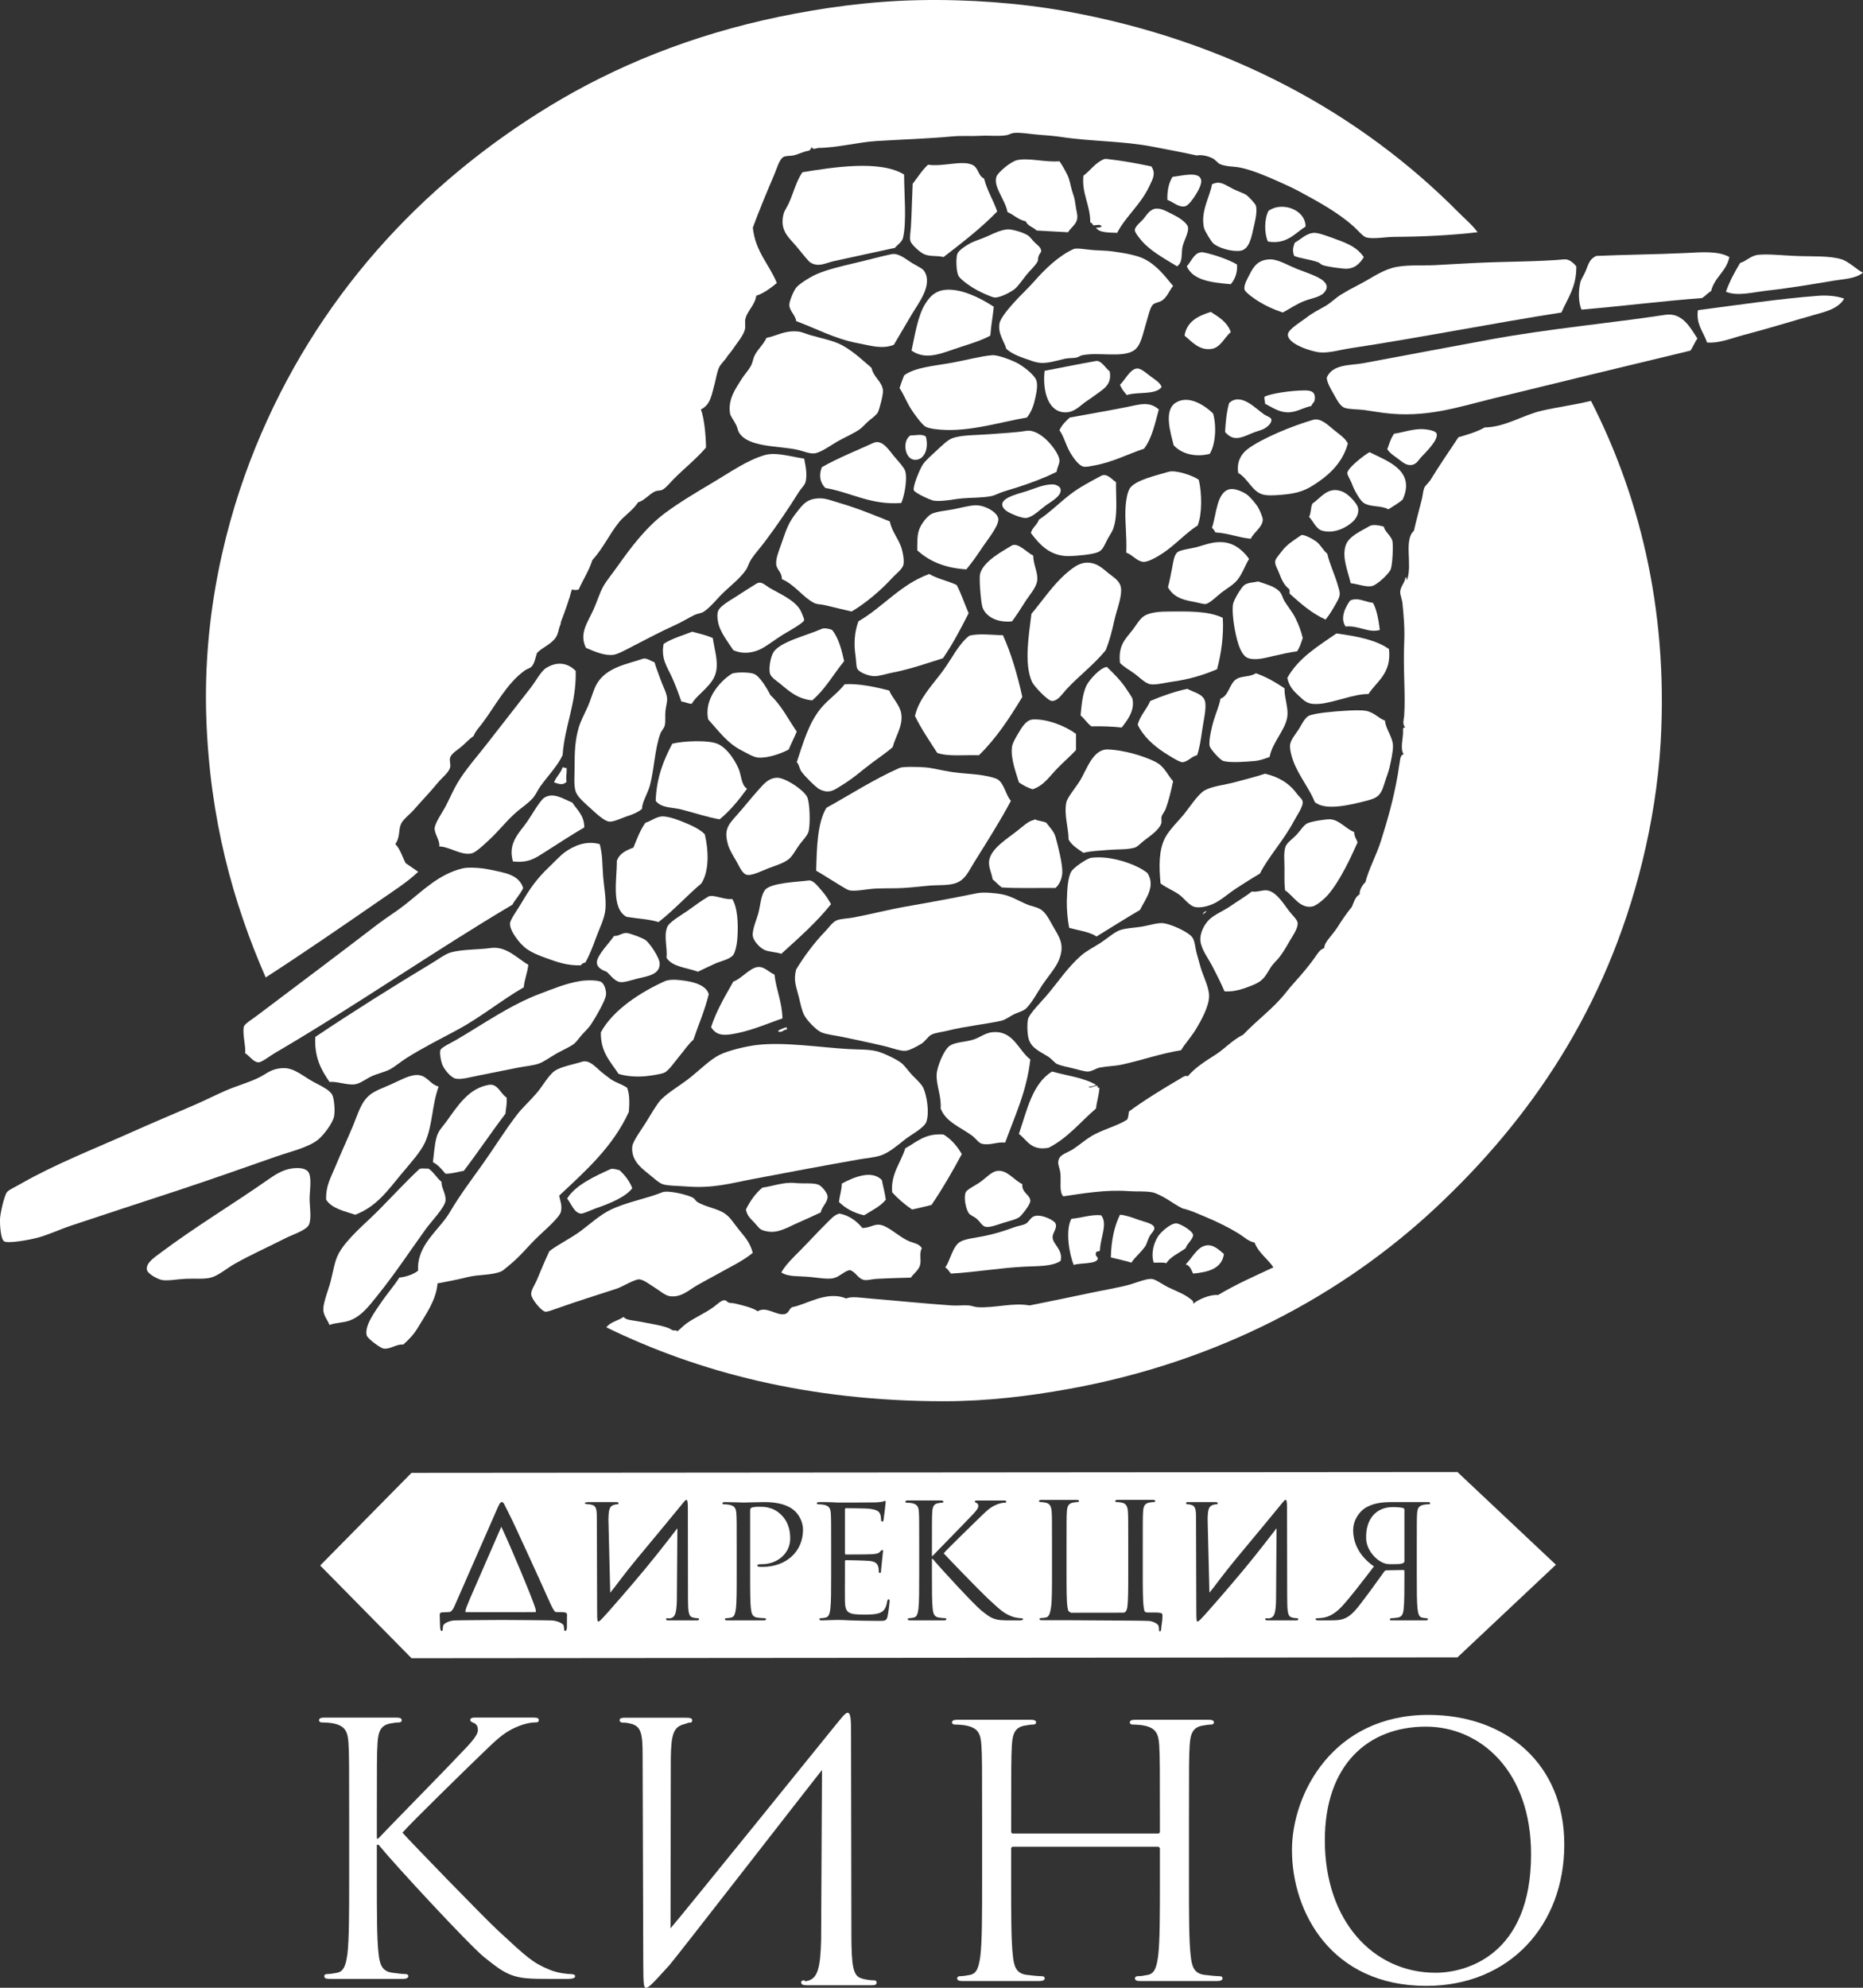 <svg width="60" height="64" viewBox="0 0 60 64" fill="none" xmlns="http://www.w3.org/2000/svg">
<rect x="0" y="0" width="60" height="64" fill="#333333" stroke="none"/>
<path fill-rule="evenodd" clip-rule="evenodd" d="M22.573 13.182C22.681 13.464 22.733 14.021 22.738 14.409C22.436 14.766 22.041 15.076 21.69 15.431C21.578 15.544 21.45 15.707 21.341 15.765C21.266 15.806 21.176 15.788 21.101 15.821C20.901 15.909 20.769 16.11 20.55 16.174C20.39 16.423 20.102 16.61 19.942 16.806C19.623 17.2 19.436 17.64 19.078 18.033C18.966 18.384 18.779 18.66 18.637 18.981C18.561 19.009 18.48 18.994 18.416 18.981C18.328 19.317 18.198 19.676 18.066 20.021C18.055 20.05 18.065 20.085 18.048 20.114C17.999 20.2 17.988 20.394 17.901 20.523C17.747 20.752 17.483 20.828 17.294 21.025C17.245 21.165 17.224 21.34 17.128 21.453C17.069 21.522 16.983 21.529 16.907 21.583C16.32 22.002 15.968 22.707 15.528 23.293C15.43 23.423 15.312 23.54 15.252 23.701C15.118 23.786 15.009 23.912 14.866 24.036C14.747 24.139 14.549 24.249 14.498 24.389C14.466 24.477 14.52 24.608 14.498 24.705C14.461 24.87 14.235 25.038 14.111 25.189C13.834 25.527 13.634 25.723 13.321 26.081C13.196 26.223 12.981 26.38 12.916 26.527C12.823 26.737 12.896 26.942 12.732 27.177C12.892 27.338 12.969 27.616 13.063 27.791C13.201 27.881 13.332 27.977 13.468 28.07C13.108 28.409 12.684 28.677 12.272 28.962C11.052 29.805 9.786 30.678 8.557 31.471C7.51 29.078 6.756 26.385 6.644 23.107C6.53 19.769 7.273 16.754 8.226 14.409C10.176 9.612 13.55 5.94 17.717 3.406C19.817 2.13 22.269 1.129 25.074 0.544C26.448 0.258 27.994 0.037 29.599 0.005C31.201 -0.027 32.851 0.097 34.308 0.358C39.592 1.306 43.845 3.676 46.98 6.845C47.185 7.051 47.416 7.241 47.587 7.477C46.764 7.574 45.816 7.623 44.92 7.626C44.619 7.626 44.238 7.706 44.001 7.644C43.897 7.617 43.705 7.387 43.596 7.291C43.104 6.854 42.514 6.524 41.867 6.176C41.621 6.044 41.441 5.963 41.168 5.841C40.849 5.699 40.338 5.475 39.936 5.395C39.736 5.355 39.489 5.37 39.292 5.284C39.215 5.25 39.151 5.147 39.053 5.098C38.897 5.02 38.708 4.977 38.538 5.005C38.084 4.904 37.622 4.82 37.14 4.726C36.151 4.534 35.17 4.56 34.179 4.41C33.943 4.374 33.676 4.356 33.424 4.336C33.157 4.314 32.875 4.258 32.652 4.28C32.564 4.289 32.497 4.34 32.413 4.354C32.155 4.396 31.858 4.356 31.567 4.373C31.277 4.389 30.978 4.365 30.684 4.391C29.85 4.468 29.052 4.489 28.238 4.54C27.619 4.579 26.982 4.756 26.362 4.763C26.311 4.764 26.165 4.846 26.141 4.726C26.116 4.782 26.1 4.845 26.03 4.856C25.856 4.887 25.722 4.966 25.552 5.005C25.459 5.026 25.303 5.007 25.221 5.061C25.097 5.141 25.013 5.44 24.945 5.6C24.711 6.152 24.434 6.809 24.246 7.328C24.325 8.103 24.773 8.505 25.019 9.112C24.83 9.27 24.575 9.457 24.356 9.521C24.318 9.822 24.069 10.002 24.007 10.265C23.98 10.378 24.021 10.504 23.988 10.618C23.929 10.825 23.722 11.059 23.584 11.268C23.537 11.339 23.444 11.441 23.437 11.454C23.372 11.576 23.213 11.714 23.161 11.826C23.089 11.98 23.06 12.199 23.014 12.365C22.916 12.715 22.887 13.033 22.573 13.182Z" fill="white"/>
<path fill-rule="evenodd" clip-rule="evenodd" d="M21.809 42.868C21.913 42.791 22.011 42.678 22.14 42.59C22.407 42.407 22.659 42.305 22.949 42.106C23.074 42.021 23.218 41.869 23.317 41.865C23.405 41.861 23.416 41.925 23.464 41.939C23.528 41.959 23.613 41.952 23.703 41.976C23.922 42.034 24.206 42.089 24.402 42.218C24.688 42.049 25.011 42.365 25.267 42.311C25.407 42.281 25.392 42.173 25.506 42.088C25.953 42.015 26.632 41.541 27.253 41.809C27.409 41.728 27.739 41.785 28.026 41.809C28.807 41.873 29.815 41.975 30.656 42.032C30.846 42.045 31.033 42.017 31.208 42.032C31.299 42.04 31.393 42.083 31.483 42.088C32.041 42.12 32.629 41.932 33.157 42.032C33.775 41.908 34.434 41.774 35.144 41.623C35.535 41.54 36.004 41.463 36.376 41.363C36.538 41.319 36.899 41.171 37.075 41.177C37.205 41.181 37.382 41.316 37.535 41.4C37.808 41.55 38.117 41.638 38.344 41.827C38.394 41.869 38.435 41.879 38.436 41.976C38.578 41.842 38.981 41.669 39.227 41.697C39.785 41.363 40.403 41.088 41.012 40.805C40.824 40.524 40.534 40.346 40.405 40.006C40.218 39.978 40.07 39.828 39.908 39.727C39.586 39.528 39.22 39.346 38.841 39.188C38.587 39.083 38.346 38.966 38.087 38.909C37.905 38.822 37.736 38.699 37.59 38.612C37.5 38.558 37.258 38.418 37.112 38.389C36.888 38.344 36.607 38.37 36.358 38.352C35.606 38.296 34.871 38.428 34.243 38.519C34.105 38.374 34.179 38.038 34.151 37.776C34.128 37.566 34.03 37.465 34.114 37.292C34.175 37.167 34.416 37.091 34.537 37.014C34.773 36.863 35.014 36.641 35.273 36.512C35.629 36.334 36.023 36.23 36.303 36.047C36.339 35.978 36.347 35.881 36.358 35.787C36.85 35.426 37.434 35.066 38.014 34.727C38.079 34.69 38.175 34.61 38.253 34.653C38.485 34.381 38.812 34.169 39.136 33.965C39.436 33.776 39.7 33.476 40.037 33.315C40.494 32.834 41.004 32.474 41.398 31.977C41.504 31.842 41.615 31.712 41.729 31.586C41.94 31.353 42.147 31.105 42.336 30.843C42.418 30.729 42.5 30.568 42.649 30.527C42.65 30.397 42.755 30.272 42.833 30.174C42.917 30.067 42.997 29.973 43.072 29.858C43.218 29.631 43.366 29.404 43.532 29.207C43.594 29.091 43.633 28.873 43.789 28.798C43.777 28.665 43.875 28.49 43.973 28.408C44.083 27.974 44.323 27.552 44.47 27.088C44.689 26.396 44.874 25.763 45.022 24.914C45.041 24.801 45.054 24.674 45.077 24.561C45.096 24.465 45.09 24.319 45.206 24.282C45.081 24.103 45.199 23.762 45.187 23.52C45.179 23.456 45.193 23.414 45.261 23.427C45.151 23.319 45.216 23.16 45.224 23.037C45.269 22.355 45.185 21.526 45.224 20.676C45.244 20.235 45.209 19.848 45.169 19.431C45.157 19.304 45.093 19.16 45.095 19.059C45.099 18.887 45.258 18.74 45.261 18.595C45.333 18.565 45.267 18.675 45.316 18.669C45.496 18.18 45.202 17.388 45.537 17.089C45.617 16.73 45.7 16.441 45.794 16.067C45.821 15.96 45.83 15.809 45.868 15.714C45.902 15.627 46.021 15.534 46.07 15.454C46.357 14.981 46.685 14.512 46.971 14.078C47.271 13.991 47.57 13.903 47.817 13.762C48.474 13.754 49.041 13.364 49.657 13.223C50.179 13.104 50.69 13.041 51.239 12.907C52.715 15.795 53.737 19.466 53.483 23.91C53.407 25.226 53.183 26.562 52.894 27.738C51.729 32.479 49.286 36.032 46.254 38.871C43.271 41.665 39.263 43.852 34.39 44.726C33.14 44.95 31.805 45.116 30.399 45.116C26.056 45.116 22.494 44.182 19.529 42.737C19.651 42.563 19.907 42.525 20.081 42.403C20.178 42.513 20.369 42.505 20.596 42.551C20.872 42.607 21.467 42.689 21.625 42.812C21.698 42.867 21.789 42.801 21.809 42.867L21.809 42.868Z" fill="white"/>
<path d="M11.245 58.529C11.245 56.793 11.245 56.481 11.223 56.125C11.201 55.747 11.112 55.569 10.744 55.491C10.655 55.469 10.465 55.458 10.365 55.458C10.32 55.458 10.276 55.435 10.276 55.391C10.276 55.324 10.331 55.302 10.454 55.302H12.761C12.883 55.302 12.939 55.324 12.939 55.391C12.939 55.435 12.895 55.458 12.85 55.458C12.772 55.458 12.705 55.469 12.571 55.491C12.27 55.547 12.181 55.736 12.159 56.125C12.137 56.481 12.137 56.793 12.137 58.529V59.197H12.181C12.371 58.986 14.388 56.938 14.789 56.504C15.101 56.181 15.391 55.892 15.391 55.702C15.391 55.569 15.335 55.502 15.246 55.468C15.19 55.446 15.146 55.424 15.146 55.379C15.146 55.324 15.201 55.301 15.28 55.301H17.185C17.308 55.301 17.352 55.324 17.352 55.379C17.352 55.435 17.33 55.457 17.241 55.457C17.074 55.457 16.84 55.513 16.617 55.613C16.16 55.813 15.915 56.092 15.413 56.57C15.134 56.837 13.195 58.729 12.961 59.007C13.251 59.33 15.569 61.723 16.026 62.146C16.962 63.014 17.152 63.192 17.687 63.414C17.976 63.537 18.3 63.559 18.378 63.559C18.456 63.559 18.523 63.581 18.523 63.626C18.523 63.681 18.467 63.715 18.277 63.715H17.709C17.397 63.715 17.185 63.715 16.94 63.693C16.349 63.637 16.071 63.392 15.591 63.014C15.09 62.602 12.727 60.053 12.192 59.397H12.137V60.488C12.137 61.556 12.137 62.435 12.192 62.903C12.226 63.225 12.293 63.47 12.627 63.515C12.783 63.537 12.961 63.559 13.062 63.559C13.129 63.559 13.151 63.593 13.151 63.626C13.151 63.681 13.095 63.715 12.973 63.715H10.621C10.499 63.715 10.443 63.693 10.443 63.626C10.443 63.592 10.465 63.559 10.532 63.559C10.632 63.559 10.766 63.537 10.867 63.515C11.089 63.47 11.145 63.225 11.19 62.903C11.245 62.435 11.245 61.556 11.245 60.488L11.245 58.529Z" fill="white"/>
<path d="M26.473 56.988C26.143 57.398 21.674 63.157 21.561 63.27C21.015 63.874 20.892 64 20.809 64C20.737 64 20.717 63.943 20.717 63.191L20.696 56.514C20.696 55.83 20.655 55.579 20.315 55.499C20.192 55.465 20.119 55.465 20.068 55.465C19.996 55.465 19.955 55.431 19.955 55.385C19.955 55.317 20.027 55.306 20.14 55.306H22.086C22.21 55.306 22.292 55.317 22.292 55.385C22.292 55.431 22.282 55.465 22.21 55.465C22.127 55.465 22.191 55.476 22.006 55.522C21.687 55.613 21.615 55.864 21.604 56.605L21.595 62.087C21.925 61.71 26.781 55.704 26.936 55.511C27.039 55.397 27.214 55.146 27.296 55.146C27.378 55.146 27.409 55.271 27.409 55.716L27.42 62.245C27.42 63.282 27.471 63.612 27.729 63.692C27.883 63.749 28.068 63.761 28.151 63.761C28.202 63.761 28.233 63.783 28.233 63.829C28.233 63.909 28.171 63.92 28.068 63.92H25.988C25.865 63.92 25.803 63.897 25.803 63.829C25.803 63.783 25.834 63.761 25.885 63.761C25.978 63.761 25.848 63.825 26.044 63.768C26.322 63.677 26.425 63.381 26.445 62.447L26.473 56.988Z" fill="white"/>
<path d="M38.292 60.557C38.292 61.625 38.292 62.504 38.348 62.972C38.381 63.295 38.448 63.539 38.782 63.584C38.938 63.606 39.184 63.628 39.284 63.628C39.35 63.628 39.373 63.662 39.373 63.695C39.373 63.751 39.317 63.784 39.195 63.784H36.732C36.609 63.784 36.553 63.762 36.553 63.695C36.553 63.662 36.576 63.628 36.643 63.628C36.743 63.628 36.877 63.606 36.977 63.584C37.2 63.539 37.256 63.294 37.3 62.972C37.356 62.504 37.356 61.625 37.356 60.557V59.526C37.356 59.482 37.323 59.459 37.289 59.459H32.632C32.599 59.459 32.565 59.471 32.565 59.526V60.557C32.565 61.625 32.565 62.504 32.621 62.972C32.654 63.295 32.721 63.539 33.056 63.584C33.212 63.606 33.457 63.628 33.557 63.628C33.624 63.628 33.646 63.662 33.646 63.695C33.646 63.751 33.591 63.784 33.468 63.784H31.005C30.883 63.784 30.827 63.762 30.827 63.695C30.827 63.662 30.849 63.628 30.916 63.628C31.016 63.628 31.15 63.606 31.251 63.584C31.474 63.539 31.529 63.294 31.574 62.972C31.63 62.504 31.63 61.625 31.63 60.557V58.598C31.63 56.862 31.63 56.55 31.607 56.194C31.585 55.816 31.496 55.638 31.128 55.56C31.039 55.538 30.849 55.526 30.749 55.526C30.705 55.526 30.66 55.504 30.66 55.46C30.66 55.393 30.716 55.371 30.838 55.371H33.19C33.312 55.371 33.368 55.393 33.368 55.46C33.368 55.504 33.323 55.526 33.279 55.526C33.201 55.526 33.134 55.538 33 55.56C32.699 55.615 32.61 55.805 32.588 56.194C32.566 56.55 32.566 57 32.566 58.736V58.97C32.566 59.025 32.599 59.036 32.632 59.036H37.289C37.323 59.036 37.356 59.025 37.356 58.97V58.736C37.356 57 37.356 56.55 37.334 56.194C37.312 55.816 37.222 55.638 36.855 55.56C36.766 55.538 36.576 55.526 36.476 55.526C36.431 55.526 36.387 55.504 36.387 55.46C36.387 55.393 36.443 55.371 36.565 55.371H38.917C39.039 55.371 39.095 55.393 39.095 55.46C39.095 55.504 39.05 55.526 39.006 55.526C38.928 55.526 38.861 55.538 38.727 55.56C38.426 55.615 38.337 55.805 38.315 56.194C38.292 56.55 38.292 56.862 38.292 58.598L38.292 60.557Z" fill="white"/>
<path d="M46 55.215C48.508 55.215 50.38 56.795 50.38 59.388C50.38 61.981 48.619 63.94 45.934 63.94C42.88 63.94 41.609 61.569 41.609 59.566C41.609 57.763 42.924 55.215 46 55.215ZM46.234 63.517C47.237 63.517 49.31 62.938 49.31 59.7C49.31 57.029 47.683 55.593 45.922 55.593C44.061 55.593 42.668 56.818 42.668 59.255C42.668 61.848 44.228 63.517 46.234 63.517Z" fill="white"/>
<path d="M46.939 47.396L13.253 47.422L10.312 50.405L13.253 53.389L46.939 53.363L50.11 50.38L46.939 47.396ZM18.26 52.059C18.26 52.184 18.258 52.334 18.258 52.395C18.258 52.428 18.246 52.512 18.209 52.512C18.191 52.512 18.173 52.506 18.173 52.488C18.173 52.461 18.161 52.356 18.149 52.329C18.125 52.27 17.954 52.186 17.777 52.174C17.654 52.166 16.383 52.159 16.147 52.158C15.926 52.159 14.74 52.166 14.624 52.174C14.46 52.186 14.3 52.27 14.278 52.329C14.266 52.356 14.255 52.461 14.255 52.488C14.255 52.506 14.238 52.512 14.221 52.512C14.187 52.512 14.175 52.428 14.175 52.395C14.175 52.334 14.163 52.184 14.163 52.059C14.163 52.001 14.153 51.981 14.174 51.944C14.196 51.907 14.271 51.913 14.271 51.913C14.271 51.913 14.361 51.908 14.461 51.904C14.56 51.9 14.614 51.769 14.681 51.613L15.976 48.661C16.077 48.43 16.103 48.363 16.167 48.363C16.22 48.363 16.241 48.44 16.389 48.729C16.51 48.965 16.748 49.485 17.071 50.188C17.346 50.792 17.589 51.32 17.663 51.493C17.771 51.741 17.857 51.904 17.901 51.904C17.945 51.904 18.089 51.906 18.089 51.906C18.089 51.906 18.225 51.907 18.248 51.944C18.271 51.98 18.26 52.001 18.26 52.059ZM22.44 52.172H21.532C21.478 52.172 21.451 52.162 21.451 52.132C21.451 52.112 21.465 52.102 21.487 52.102C21.528 52.102 21.538 52.12 21.624 52.095C21.745 52.054 21.79 51.923 21.799 51.51L21.816 49.205C21.672 49.386 21.294 49.89 20.773 50.52C20.297 51.094 19.649 51.835 19.6 51.886C19.362 52.153 19.308 52.208 19.272 52.208C19.24 52.208 19.231 52.183 19.231 51.85L19.222 48.897C19.222 48.595 19.204 48.484 19.056 48.449C19.002 48.434 18.971 48.434 18.948 48.434C18.917 48.434 18.831 48.419 18.831 48.398C18.831 48.368 18.93 48.363 18.98 48.363H19.829C19.883 48.363 19.919 48.368 19.919 48.398C19.919 48.419 19.915 48.434 19.883 48.434C19.847 48.434 19.851 48.432 19.77 48.453C19.631 48.493 19.599 48.604 19.595 48.931L19.653 51.28C19.797 51.114 20.072 50.717 20.517 50.182C21.209 49.351 21.878 48.539 21.946 48.454C21.991 48.403 22.067 48.292 22.103 48.292C22.139 48.292 22.153 48.348 22.153 48.544L22.157 51.432C22.157 51.891 22.179 52.037 22.292 52.072C22.359 52.097 22.44 52.102 22.476 52.102C22.499 52.102 22.512 52.112 22.512 52.132C22.512 52.167 22.485 52.172 22.44 52.172ZM24.561 50.449C24.535 50.449 24.477 50.449 24.45 50.444C24.424 50.444 24.392 50.434 24.392 50.409C24.392 50.368 24.424 50.363 24.535 50.363C25.047 50.363 25.449 50.005 25.449 49.542C25.449 49.376 25.434 49.038 25.153 48.766C24.873 48.494 24.551 48.514 24.429 48.514C24.339 48.514 24.249 48.524 24.202 48.544C24.17 48.554 24.159 48.59 24.159 48.64V50.711C24.159 51.195 24.159 51.593 24.186 51.805C24.202 51.951 24.233 52.062 24.392 52.082C24.466 52.092 24.582 52.102 24.63 52.102C24.662 52.102 24.672 52.117 24.672 52.132C24.672 52.157 24.646 52.172 24.588 52.172H23.43C23.372 52.172 23.345 52.162 23.345 52.132C23.345 52.117 23.356 52.102 23.387 52.102C23.435 52.102 23.498 52.092 23.546 52.082C23.652 52.062 23.678 51.951 23.699 51.805C23.726 51.593 23.726 51.195 23.726 50.711V49.824C23.726 49.038 23.726 48.897 23.715 48.736C23.704 48.565 23.662 48.484 23.488 48.449C23.445 48.439 23.355 48.434 23.308 48.434C23.287 48.434 23.266 48.423 23.266 48.403C23.266 48.373 23.292 48.363 23.35 48.363C23.588 48.363 23.905 48.378 23.948 48.378C24.064 48.378 24.371 48.363 24.614 48.363C25.275 48.363 25.513 48.575 25.598 48.65C25.714 48.756 25.862 48.983 25.862 49.25C25.862 49.965 25.312 50.449 24.561 50.449ZM28.582 52.056C28.545 52.188 28.503 52.188 28.297 52.188C27.9 52.188 27.609 52.178 27.403 52.172C27.197 52.162 27.07 52.157 26.99 52.157C26.98 52.157 26.89 52.157 26.779 52.162C26.673 52.162 26.552 52.172 26.472 52.172C26.414 52.172 26.388 52.162 26.388 52.132C26.388 52.117 26.398 52.102 26.43 52.102C26.477 52.102 26.541 52.092 26.589 52.082C26.694 52.062 26.721 51.951 26.742 51.805C26.768 51.593 26.768 51.195 26.768 50.711V49.824C26.768 49.038 26.768 48.897 26.758 48.736C26.747 48.565 26.705 48.484 26.53 48.449C26.488 48.439 26.398 48.434 26.351 48.434C26.329 48.434 26.308 48.423 26.308 48.403C26.308 48.373 26.335 48.363 26.393 48.363C26.515 48.363 26.657 48.363 26.774 48.368L26.99 48.378C27.027 48.378 28.08 48.378 28.201 48.373C28.302 48.368 28.386 48.358 28.429 48.348C28.455 48.343 28.476 48.323 28.503 48.323C28.519 48.323 28.524 48.343 28.524 48.368C28.524 48.403 28.466 48.877 28.455 48.938C28.45 48.963 28.439 48.993 28.418 48.993C28.387 48.993 28.376 48.968 28.376 48.928C28.376 48.892 28.371 48.807 28.344 48.746C28.307 48.666 28.254 48.605 27.969 48.575C27.879 48.565 27.302 48.56 27.244 48.56C27.223 48.56 27.212 48.575 27.212 48.61V50.001C27.212 50.036 27.218 50.051 27.244 50.051C27.313 50.051 27.963 50.051 28.085 50.041C28.212 50.031 28.286 50.021 28.333 49.971C28.37 49.93 28.392 49.905 28.413 49.905C28.429 49.905 28.439 49.915 28.439 49.946C28.439 49.976 28.376 50.515 28.376 50.55C28.376 50.59 28.376 50.646 28.339 50.646C28.312 50.646 28.302 50.626 28.302 50.6C28.302 50.55 28.302 50.5 28.281 50.434C28.259 50.364 28.212 50.278 28.006 50.258C27.863 50.243 27.339 50.233 27.249 50.233C27.223 50.233 27.212 50.248 27.212 50.268V50.712C27.212 50.883 27.207 51.467 27.212 51.573C27.228 51.921 27.308 51.986 27.826 51.986C27.963 51.986 28.196 51.986 28.334 51.931C28.471 51.876 28.535 51.775 28.572 51.568C28.582 51.513 28.593 51.492 28.619 51.492C28.651 51.492 28.651 51.533 28.651 51.568C28.651 51.608 28.608 51.951 28.582 52.056ZM32.834 52.172H32.573C32.43 52.172 32.332 52.172 32.22 52.162C31.948 52.137 31.82 52.024 31.601 51.851C31.37 51.662 30.285 50.492 30.039 50.191H30.014V50.691C30.014 51.182 30.014 51.585 30.039 51.8C30.055 51.948 30.085 52.06 30.239 52.081C30.311 52.091 30.393 52.101 30.439 52.101C30.469 52.101 30.48 52.116 30.48 52.132C30.48 52.157 30.454 52.172 30.398 52.172H29.318C29.261 52.172 29.236 52.162 29.236 52.132C29.236 52.116 29.246 52.101 29.277 52.101C29.323 52.101 29.384 52.091 29.43 52.081C29.533 52.06 29.558 51.948 29.579 51.8C29.604 51.585 29.604 51.182 29.604 50.691V49.792C29.604 48.996 29.604 48.853 29.594 48.689C29.584 48.516 29.543 48.434 29.374 48.398C29.333 48.388 29.246 48.383 29.2 48.383C29.18 48.383 29.159 48.373 29.159 48.352C29.159 48.322 29.184 48.311 29.241 48.311H30.3C30.357 48.311 30.382 48.322 30.382 48.352C30.382 48.373 30.361 48.383 30.341 48.383C30.305 48.383 30.274 48.388 30.213 48.398C30.075 48.424 30.034 48.511 30.024 48.689C30.014 48.853 30.014 48.996 30.014 49.792V50.099H30.034C30.121 50.002 31.047 49.062 31.232 48.863C31.375 48.715 31.508 48.582 31.508 48.495C31.508 48.434 31.483 48.403 31.442 48.388C31.416 48.378 31.395 48.368 31.395 48.347C31.395 48.322 31.421 48.312 31.457 48.312H32.332C32.389 48.312 32.409 48.322 32.409 48.347C32.409 48.373 32.399 48.383 32.358 48.383C32.281 48.383 32.173 48.409 32.071 48.455C31.861 48.547 31.749 48.674 31.518 48.894C31.39 49.017 30.5 49.885 30.392 50.012C30.525 50.16 31.59 51.258 31.8 51.453C32.23 51.851 32.317 51.933 32.563 52.035C32.696 52.091 32.844 52.101 32.88 52.101C32.916 52.101 32.947 52.111 32.947 52.132C32.947 52.157 32.921 52.172 32.834 52.172ZM37.437 52.076C37.437 52.201 37.401 52.35 37.401 52.411C37.401 52.444 37.391 52.528 37.361 52.528C37.346 52.528 37.331 52.522 37.331 52.504C37.331 52.477 37.321 52.373 37.311 52.346C37.291 52.286 37.149 52.202 37.003 52.19C36.791 52.175 34.679 52.172 34.528 52.167H33.568C33.507 52.167 33.479 52.157 33.479 52.127C33.479 52.112 33.49 52.097 33.523 52.097C33.574 52.097 33.641 52.087 33.691 52.077C33.803 52.056 33.83 51.877 33.853 51.731C33.881 51.519 33.881 51.121 33.881 50.638V49.752C33.881 48.967 33.881 48.826 33.87 48.665C33.858 48.494 33.803 48.408 33.68 48.383C33.618 48.368 33.546 48.362 33.507 48.362C33.485 48.362 33.462 48.352 33.462 48.332C33.462 48.302 33.49 48.292 33.551 48.292H34.662C34.723 48.292 34.751 48.302 34.751 48.332C34.751 48.352 34.729 48.362 34.706 48.362C34.667 48.362 34.634 48.368 34.567 48.378C34.416 48.403 34.372 48.488 34.36 48.665C34.349 48.826 34.349 48.967 34.349 49.752V50.638C34.349 51.121 34.349 51.519 34.377 51.73C34.381 51.761 34.39 51.805 34.399 51.844C34.41 51.89 34.495 51.927 34.495 51.927L35.091 51.924H35.978L36.134 51.923C36.134 51.923 36.178 51.923 36.199 51.922C36.221 51.922 36.261 51.895 36.284 51.835C36.306 51.775 36.303 51.762 36.308 51.73C36.336 51.519 36.336 51.121 36.336 50.638V49.752C36.336 48.966 36.336 48.825 36.325 48.664C36.314 48.493 36.258 48.407 36.135 48.382C36.074 48.367 36.001 48.362 35.962 48.362C35.94 48.362 35.917 48.352 35.917 48.332C35.917 48.302 35.945 48.291 36.007 48.291H37.117C37.178 48.291 37.206 48.302 37.206 48.332C37.206 48.352 37.184 48.362 37.161 48.362C37.122 48.362 37.089 48.367 37.022 48.377C36.871 48.402 36.827 48.488 36.815 48.664C36.804 48.825 36.804 48.966 36.804 49.751V50.638C36.804 51.121 36.804 51.518 36.832 51.73C36.837 51.769 36.843 51.81 36.852 51.849C36.854 51.858 36.863 51.888 36.884 51.9C36.918 51.919 36.969 51.918 36.969 51.918L37.26 51.919C37.26 51.919 37.408 51.923 37.427 51.959C37.446 51.996 37.437 52.017 37.437 52.076ZM41.738 52.172H40.83C40.776 52.172 40.749 52.162 40.749 52.132C40.749 52.112 40.763 52.102 40.785 52.102C40.825 52.102 40.836 52.12 40.922 52.095C41.043 52.054 41.088 51.923 41.097 51.51L41.113 49.205C40.969 49.386 40.592 49.89 40.071 50.52C39.594 51.094 38.947 51.835 38.898 51.886C38.659 52.153 38.605 52.208 38.57 52.208C38.538 52.208 38.529 52.183 38.529 51.85L38.52 48.897C38.52 48.595 38.502 48.484 38.354 48.449C38.3 48.434 38.269 48.434 38.246 48.434C38.215 48.434 38.197 48.419 38.197 48.398C38.197 48.368 38.228 48.363 38.278 48.363H39.127C39.181 48.363 39.217 48.368 39.217 48.398C39.217 48.419 39.212 48.434 39.181 48.434C39.145 48.434 39.149 48.432 39.068 48.453C38.929 48.493 38.897 48.604 38.893 48.931L38.951 51.28C39.095 51.114 39.37 50.717 39.814 50.182C40.507 49.351 41.176 48.539 41.244 48.454C41.288 48.403 41.365 48.292 41.401 48.292C41.437 48.292 41.45 48.348 41.45 48.544L41.455 51.432C41.455 51.891 41.477 52.037 41.59 52.072C41.657 52.097 41.738 52.102 41.774 52.102C41.796 52.102 41.81 52.112 41.81 52.132C41.81 52.167 41.783 52.172 41.738 52.172ZM46.021 48.433C45.977 48.433 45.892 48.438 45.852 48.448C45.688 48.484 45.649 48.564 45.639 48.736C45.629 48.897 45.629 49.038 45.629 49.824V50.711C45.629 51.195 45.629 51.593 45.654 51.805C45.673 51.951 45.698 52.062 45.798 52.082C45.843 52.092 45.902 52.102 45.947 52.102C45.977 52.102 45.987 52.117 45.987 52.132C45.987 52.162 45.962 52.172 45.907 52.172H44.841C44.787 52.172 44.76 52.165 44.76 52.14C44.76 52.125 44.782 52.102 44.811 52.102C44.856 52.102 44.943 52.092 45.012 52.082C45.161 52.061 45.191 51.95 45.206 51.804C45.231 51.593 45.231 51.195 45.231 50.711V50.59C45.231 50.565 45.221 50.55 45.196 50.55L44.653 50.56C44.623 50.56 44.608 50.57 44.588 50.59C44.489 50.721 44.255 51.059 44.046 51.336C43.763 51.714 43.589 51.961 43.375 52.076C43.246 52.147 43.121 52.172 42.843 52.172H42.49C42.4 52.172 42.37 52.162 42.37 52.132C42.37 52.117 42.39 52.102 42.415 52.102C42.445 52.102 42.515 52.102 42.609 52.087C42.734 52.067 42.947 52.011 43.216 51.724C43.504 51.411 43.842 50.963 44.25 50.434C43.746 50.085 43.58 49.643 43.58 49.27C43.58 48.922 43.799 48.675 43.923 48.585C44.187 48.393 44.52 48.363 44.833 48.363H45.982C46.036 48.363 46.061 48.373 46.061 48.403C46.061 48.423 46.041 48.433 46.021 48.433Z" fill="white"/>
<path d="M45.191 48.554C45.141 48.539 45.007 48.524 44.858 48.524C44.326 48.524 43.979 48.902 43.998 49.532C44.007 49.861 44.231 50.119 44.405 50.24C44.519 50.321 44.632 50.361 44.752 50.361C44.971 50.361 45.121 50.368 45.196 50.323C45.221 50.308 45.231 50.288 45.231 50.263V48.615C45.231 48.585 45.216 48.564 45.191 48.554Z" fill="white"/>
<path d="M16.145 49.157L15.131 51.483C15.052 51.671 14.989 51.82 14.989 51.883C14.989 51.89 14.989 51.898 14.991 51.906C15.206 51.906 15.383 51.907 15.393 51.907C15.417 51.907 15.466 51.907 15.466 51.907L15.778 51.908H16.541L16.73 51.907C16.73 51.907 16.783 51.907 16.809 51.907C16.819 51.907 17.017 51.906 17.254 51.905C17.256 51.894 17.258 51.883 17.258 51.873C17.258 51.83 17.237 51.762 17.21 51.69C17.094 51.344 16.452 49.802 16.145 49.157Z" fill="white"/>
<path fill-rule="evenodd" clip-rule="evenodd" d="M35.574 5.118H35.648C36.149 5.175 36.621 5.261 37.082 5.359C37.231 5.59 37.132 5.752 37.009 6.01C36.727 6.6 36.251 6.972 35.979 7.497C35.779 7.485 35.393 7.508 35.298 7.329C35.374 7.332 35.44 7.324 35.482 7.292C35.431 7.202 35.313 7.261 35.206 7.255C35.192 7.207 35.161 7.176 35.114 7.162C35.114 6.595 34.831 6.226 34.893 5.657C35.127 5.484 35.279 5.228 35.574 5.118Z" fill="white"/>
<path fill-rule="evenodd" clip-rule="evenodd" d="M34.397 7.478C34.055 7.464 33.726 7.437 33.385 7.422C33.28 7.312 33.097 7.28 33.035 7.125C32.79 7.076 32.654 6.916 32.447 6.828C32.381 6.432 31.97 6.007 32.097 5.675C32.143 5.555 32.547 5.199 32.76 5.155C33.148 5.075 33.662 5.231 34.121 5.192C34.204 5.309 34.292 5.462 34.378 5.638C34.454 5.793 34.475 5.972 34.525 6.14C34.568 6.281 34.609 6.36 34.636 6.586C34.655 6.751 34.715 6.922 34.691 7.051C34.658 7.229 34.491 7.326 34.397 7.478Z" fill="white"/>
<path fill-rule="evenodd" clip-rule="evenodd" d="M32.116 6.809C31.591 7.35 30.988 7.813 30.387 8.277C30.191 8.221 29.954 8.271 29.762 8.184C29.63 8.125 29.353 7.881 29.32 7.757C29.289 7.639 29.329 7.45 29.338 7.292C29.364 6.855 29.372 6.368 29.394 5.917C29.557 5.71 29.695 5.478 29.89 5.303C30.359 5.376 30.967 5.155 31.306 5.303C31.521 5.397 31.49 5.655 31.693 5.749C31.793 6.144 31.991 6.439 32.116 6.809Z" fill="white"/>
<path fill-rule="evenodd" clip-rule="evenodd" d="M29.118 5.62C29.115 6.186 29.208 7.155 29.081 7.664C29.048 7.796 28.898 7.881 28.823 7.98C28.188 8.115 27.474 8.274 26.855 8.408C26.591 8.465 26.335 8.632 26.064 8.426C25.922 8.271 25.793 8.107 25.642 7.924C25.42 7.656 25.096 7.433 25.237 6.883C25.263 6.783 25.347 6.669 25.402 6.549C25.547 6.234 25.656 5.802 25.844 5.545C26.799 5.391 28.339 5.138 29.118 5.62Z" fill="white"/>
<path fill-rule="evenodd" clip-rule="evenodd" d="M37.597 6.437C37.586 6.123 37.647 5.881 37.763 5.694C38.046 5.666 38.616 5.502 38.682 5.787C38.715 5.929 38.575 6.168 38.498 6.288C38.427 6.4 38.275 6.618 38.167 6.642C37.958 6.688 37.768 6.491 37.597 6.437Z" fill="white"/>
<path fill-rule="evenodd" clip-rule="evenodd" d="M39.032 5.936C39.293 5.803 39.445 5.948 39.712 6.084C39.862 6.16 40.068 6.222 40.154 6.289C40.234 6.351 40.433 6.565 40.448 6.623C40.505 6.844 40.398 7.213 40.356 7.404C40.297 7.672 40.22 8.031 39.952 8.073C39.69 8.114 39.237 7.989 39.069 7.831C39.014 7.781 38.798 7.44 38.774 7.33C38.659 6.795 38.975 6.32 39.032 5.936Z" fill="white"/>
<path fill-rule="evenodd" clip-rule="evenodd" d="M42.048 7.292C41.709 7.51 41.434 7.882 40.834 7.776C40.712 7.497 40.718 7.05 40.853 6.791C41.267 6.48 42.043 6.736 42.048 7.292Z" fill="white"/>
<path fill-rule="evenodd" clip-rule="evenodd" d="M37.91 8.575C37.485 8.314 37.003 8.065 36.696 7.664C36.637 7.587 36.545 7.471 36.549 7.404C36.556 7.285 36.747 7.142 36.825 7.051C36.925 6.933 37.033 6.723 37.248 6.716C37.436 6.71 37.622 6.834 37.836 6.939C38.006 7.022 38.237 7.193 38.26 7.311C38.295 7.502 38.103 7.774 38.075 7.999C38.045 8.249 38.086 8.445 37.91 8.575Z" fill="white"/>
<path fill-rule="evenodd" clip-rule="evenodd" d="M32.447 7.385C32.566 7.373 32.924 7.469 33.091 7.571C33.186 7.629 33.233 7.722 33.33 7.813C33.413 7.89 33.529 7.971 33.532 8.073C33.535 8.136 33.504 8.126 33.459 8.222C33.425 8.295 33.434 8.383 33.422 8.408C33.347 8.558 33.186 8.69 33.054 8.854C32.933 9.005 32.787 9.219 32.686 9.3C32.557 9.403 32.234 9.579 32.042 9.579C31.949 9.579 31.596 9.411 31.491 9.355C31.288 9.249 30.93 9.008 30.865 8.872C30.798 8.733 30.783 8.336 30.828 8.184C30.869 8.05 31.153 7.884 31.251 7.831C31.396 7.753 31.629 7.688 31.84 7.59C32.035 7.498 32.231 7.407 32.447 7.385Z" fill="white"/>
<path fill-rule="evenodd" clip-rule="evenodd" d="M43.924 8.277C43.798 8.485 43.613 8.68 43.281 8.649C43.093 8.632 42.758 8.588 42.6 8.537C42.547 8.521 42.501 8.462 42.453 8.444C42.175 8.345 41.891 8.327 41.68 8.24C41.618 8.067 41.641 7.977 41.699 7.813C41.881 7.718 42.068 7.507 42.324 7.497C42.467 7.491 42.802 7.62 43.023 7.701C43.458 7.859 43.711 7.977 43.924 8.277Z" fill="white"/>
<path fill-rule="evenodd" clip-rule="evenodd" d="M37.781 9.207C37.657 9.357 37.598 9.553 37.431 9.671C37.333 9.742 37.188 9.741 37.119 9.82C37.035 9.915 36.967 10.227 36.898 10.452C36.803 10.762 36.741 11.143 36.512 11.288C36.133 11.528 35.386 11.329 34.856 11.437C34.791 11.45 34.742 11.494 34.672 11.511C34.562 11.538 34.427 11.521 34.304 11.549C33.865 11.647 33.619 11.758 33.238 11.623C32.931 11.514 32.625 11.428 32.41 11.232C32.347 10.998 32.132 10.748 32.189 10.415C32.221 10.227 32.528 9.883 32.686 9.708C32.892 9.48 33.113 9.28 33.275 9.095C33.674 8.638 34.107 8.23 34.58 8.017C34.672 7.976 35.026 8.04 35.224 8.054C35.431 8.069 35.645 8.068 35.813 8.092C36.151 8.138 36.594 8.209 36.843 8.333C37.261 8.542 37.515 8.89 37.781 9.207Z" fill="white"/>
<path fill-rule="evenodd" clip-rule="evenodd" d="M39.841 8.519C39.855 8.812 39.763 8.998 39.639 9.151C39.03 9.096 38.428 9.036 38.222 8.575C38.379 8.408 38.481 8.069 38.774 8.129C39.106 8.196 39.598 8.368 39.841 8.519Z" fill="white"/>
<path fill-rule="evenodd" clip-rule="evenodd" d="M55.696 8.277C55.6 8.745 55.218 8.922 55.107 9.374C54.995 9.434 54.923 9.535 54.813 9.597C53.496 9.697 52.239 9.858 50.932 9.969C50.83 9.716 50.83 9.374 50.895 9.095C50.92 8.99 51.008 8.867 51.061 8.742C51.164 8.498 51.188 8.339 51.41 8.24C52.321 8.2 53.344 8.191 54.28 8.147C54.759 8.125 55.336 8.066 55.696 8.277Z" fill="white"/>
<path fill-rule="evenodd" clip-rule="evenodd" d="M28.787 11.102C28.405 11.251 28.052 11.13 27.61 11.046C26.882 10.91 26.239 10.556 25.642 10.34C25.622 10.149 25.424 10.011 25.421 9.82C25.419 9.693 25.561 9.364 25.642 9.262C25.741 9.135 26.098 8.918 26.285 8.834C26.614 8.688 27.067 8.577 27.481 8.481C27.93 8.378 28.371 8.253 28.713 8.184C28.947 8.137 29.172 8.349 29.394 8.481C29.532 8.564 29.707 8.641 29.762 8.723C30.062 9.177 29.559 9.786 29.357 10.135C29.152 10.489 28.96 10.8 28.787 11.102Z" fill="white"/>
<path fill-rule="evenodd" clip-rule="evenodd" d="M60 8.779C59.757 8.977 59.386 8.982 59.044 9.039C58.365 9.152 57.66 9.273 56.928 9.355C56.435 9.411 55.951 9.549 55.586 9.392C55.707 9.05 55.871 8.751 56.045 8.463C56.228 8.423 56.379 8.227 56.634 8.203C56.947 8.173 57.377 8.221 57.811 8.24C58.344 8.264 58.928 8.225 59.319 8.352C59.546 8.425 59.841 8.713 60 8.779Z" fill="white"/>
<path fill-rule="evenodd" clip-rule="evenodd" d="M50.767 8.575C50.777 9.242 50.484 9.603 50.288 10.062C48.1 10.403 45.766 10.868 43.483 11.214C43.167 11.261 42.796 11.377 42.49 11.344C42.241 11.317 41.465 11.082 41.478 10.768C41.485 10.601 41.924 10.346 42.048 10.247C42.29 10.054 42.499 9.966 42.711 9.838C42.873 9.74 43.017 9.591 43.189 9.485C43.363 9.378 43.538 9.28 43.722 9.188C44.085 9.007 44.441 8.742 44.826 8.63C45.233 8.511 45.782 8.558 46.205 8.537C46.685 8.513 47.155 8.482 47.585 8.463C48.559 8.418 49.544 8.427 50.381 8.351C50.526 8.338 50.659 8.448 50.767 8.575Z" fill="white"/>
<path fill-rule="evenodd" clip-rule="evenodd" d="M41.313 10.062C41.014 9.958 40.8 9.868 40.54 9.708C40.466 9.663 40.102 9.425 40.08 9.318C40.05 9.169 40.194 8.939 40.246 8.835C40.374 8.573 40.524 8.365 40.89 8.351C41.156 8.341 41.469 8.54 41.791 8.667C41.934 8.724 42.084 8.774 42.232 8.835C42.469 8.931 42.925 9.126 42.637 9.429C42.502 9.571 42.233 9.604 42.012 9.69C41.732 9.798 41.511 9.961 41.313 10.062Z" fill="white"/>
<path fill-rule="evenodd" clip-rule="evenodd" d="M32.006 9.876C31.975 10.192 31.917 10.48 31.895 10.805C31.639 10.949 31.285 11.06 30.92 11.177C30.368 11.354 29.84 11.626 29.357 11.288C29.469 10.779 29.554 10.176 29.799 9.783C29.977 9.495 30.204 9.276 30.718 9.337C31.189 9.392 31.683 9.666 32.006 9.876Z" fill="white"/>
<path fill-rule="evenodd" clip-rule="evenodd" d="M59.393 9.615C59.208 9.94 58.793 10.035 58.437 10.136C57.685 10.349 56.944 10.58 56.156 10.786C55.77 10.887 55.382 11.057 54.979 11.028C54.869 10.7 54.614 10.438 54.684 9.987C55.911 9.828 57.315 9.616 58.565 9.523C58.819 9.504 59.142 9.522 59.393 9.615Z" fill="white"/>
<path fill-rule="evenodd" clip-rule="evenodd" d="M39.639 10.693C39.445 10.852 39.308 11.186 39.032 11.232C38.631 11.3 38.386 11.001 38.149 10.805C38.227 10.345 38.588 10.171 38.995 10.043C39.258 10.21 39.528 10.372 39.639 10.693Z" fill="white"/>
<path fill-rule="evenodd" clip-rule="evenodd" d="M54.666 10.898C54.583 11.018 54.525 11.165 54.445 11.288C52.405 11.78 50.174 12.317 48.081 12.831C46.964 13.105 45.921 13.468 44.568 13.295C44.373 13.271 44.157 13.232 43.943 13.202C43.742 13.175 43.453 13.185 43.299 13.128C43.153 13.075 43.037 12.836 42.949 12.682C42.848 12.504 42.743 12.326 42.728 12.162C42.916 11.714 43.495 11.77 43.887 11.697C45.226 11.448 46.588 11.19 47.97 10.935C49.869 10.585 51.843 10.408 53.636 10.136C54.175 10.054 54.433 10.538 54.666 10.898Z" fill="white"/>
<path fill-rule="evenodd" clip-rule="evenodd" d="M28.07 11.846C28.128 12.143 28.412 12.286 28.437 12.571C28.449 12.698 28.328 13.164 28.272 13.277C28.233 13.355 28.103 13.451 27.996 13.537C27.881 13.629 27.799 13.738 27.72 13.797C27.511 13.956 27.234 14.064 26.984 14.206C26.759 14.335 26.433 14.576 26.23 14.597C26.064 14.614 25.871 14.524 25.697 14.485C25.071 14.346 24.1 14.413 23.802 13.928C23.761 13.86 23.751 13.769 23.71 13.686C23.63 13.522 23.523 13.406 23.508 13.296C23.446 12.836 23.701 12.503 23.876 12.218C23.969 12.066 24.106 11.929 24.188 11.771C24.242 11.669 24.251 11.556 24.299 11.456C24.4 11.244 24.588 11.096 24.685 10.879C25.027 10.81 25.282 10.627 25.715 10.675C25.826 10.687 25.954 10.748 26.083 10.786C26.419 10.886 26.848 10.964 27.131 11.121C27.512 11.332 27.822 11.636 28.07 11.846Z" fill="white"/>
<path fill-rule="evenodd" clip-rule="evenodd" d="M33.072 13.444C32.277 13.573 31.228 13.912 30.295 13.834C30.162 13.823 29.944 13.805 29.817 13.742C29.689 13.678 29.427 13.304 29.338 13.165C29.197 12.942 29.107 12.699 28.971 12.496C29.015 12.355 29.065 12.22 29.118 12.087C29.465 11.827 30.048 11.789 30.663 11.678C31.109 11.598 31.586 11.467 31.95 11.437C32.139 11.421 32.567 11.592 32.741 11.678C32.922 11.768 33.337 12.069 33.385 12.273C33.432 12.473 33.355 12.765 33.311 12.942C33.26 13.148 33.173 13.321 33.072 13.444Z" fill="white"/>
<path fill-rule="evenodd" clip-rule="evenodd" d="M33.643 11.939C34.114 11.851 34.841 11.701 35.298 11.623C35.467 11.594 35.617 11.868 35.739 11.957C35.824 12.408 35.511 12.539 35.224 12.756C35.127 12.831 35.022 12.892 34.93 12.961C34.767 13.082 34.587 13.281 34.305 13.277C33.751 13.269 33.571 12.581 33.643 11.939Z" fill="white"/>
<path fill-rule="evenodd" clip-rule="evenodd" d="M37.413 12.459C37.218 12.727 36.637 12.604 36.291 12.719C36.204 12.621 36.12 12.52 36.071 12.385C36.229 12.246 36.395 11.875 36.623 11.864C36.756 11.858 36.95 12.041 37.064 12.124C37.207 12.229 37.361 12.318 37.413 12.459Z" fill="white"/>
<path fill-rule="evenodd" clip-rule="evenodd" d="M40.724 12.775C40.92 12.668 41.596 12.572 42.011 12.57C42.204 12.57 42.376 12.599 42.343 12.868C42.33 12.97 42.271 12.967 42.232 13.072C41.983 13.118 41.742 13.285 41.459 13.277C41.181 13.269 40.951 13.105 40.742 12.998C40.749 12.91 40.71 12.87 40.724 12.775Z" fill="white"/>
<path fill-rule="evenodd" clip-rule="evenodd" d="M39.455 13.909C39.474 13.566 39.501 13.286 39.584 12.979C39.964 12.616 40.45 13.17 40.724 13.351C40.792 13.396 40.931 13.438 40.945 13.5C40.971 13.617 40.821 13.743 40.724 13.797C40.613 13.859 40.454 13.888 40.282 13.964C39.932 14.12 39.705 14.198 39.455 13.909Z" fill="white"/>
<path fill-rule="evenodd" clip-rule="evenodd" d="M38.958 14.615C38.472 14.732 38.045 14.604 37.799 14.336C37.697 13.922 37.469 13.207 37.873 12.961C38.278 12.714 38.789 13.04 39.069 13.314C39.184 13.714 39.151 14.314 38.958 14.615Z" fill="white"/>
<path fill-rule="evenodd" clip-rule="evenodd" d="M37.321 13.184C37.196 13.639 37.098 14.123 36.843 14.448C36.332 14.614 35.846 14.879 35.243 14.987C35.13 15.007 34.988 15.044 34.893 15.024C34.738 14.991 34.553 14.718 34.47 14.578C34.324 14.33 34.267 14.054 34.121 13.853C34.197 13.682 34.324 13.562 34.452 13.444C35.012 13.341 35.669 13.228 36.273 13.109C36.698 13.025 37.01 12.907 37.321 13.184Z" fill="white"/>
<path fill-rule="evenodd" clip-rule="evenodd" d="M43.409 14.28C43.267 14.807 42.914 15.201 42.471 15.507C42.069 15.786 41.836 15.888 41.239 15.934C41.056 15.949 40.803 15.965 40.65 15.916C40.314 15.807 40.191 15.403 39.878 15.228C39.823 14.874 39.967 14.627 40.172 14.466C40.395 14.29 40.803 14.085 41.165 13.927C41.557 13.756 41.976 13.609 42.287 13.518C42.531 13.447 42.757 13.676 42.949 13.834C43.128 13.981 43.332 14.111 43.409 14.28Z" fill="white"/>
<path fill-rule="evenodd" clip-rule="evenodd" d="M44.679 14.466C44.742 14.289 44.797 14.103 44.899 13.964C45.147 13.932 45.461 13.819 45.764 13.816C45.913 13.814 46.215 13.857 46.26 13.946C46.362 14.144 45.889 14.589 45.764 14.726C45.664 14.836 45.594 15.003 45.359 14.968C45.224 14.948 45.082 14.808 44.991 14.745C44.876 14.665 44.769 14.593 44.679 14.466Z" fill="white"/>
<path fill-rule="evenodd" clip-rule="evenodd" d="M34.029 15.191C33.558 15.431 32.918 15.652 32.337 15.823C32.192 15.866 32.05 15.948 31.932 15.972C31.645 16.03 31.314 16.019 30.994 16.046C30.701 16.071 30.348 16.158 30.074 16.12C29.979 16.108 29.47 15.877 29.431 15.786C29.386 15.683 29.618 15.108 29.725 14.95C29.81 14.824 30.021 14.639 30.166 14.504C30.323 14.358 30.515 14.169 30.663 14.113C30.968 13.998 31.449 14.013 31.822 13.983C32.246 13.949 32.701 13.93 33.054 13.872C33.52 13.794 34.105 14.549 34.121 14.819C34.128 14.94 34.043 15.057 34.029 15.191Z" fill="white"/>
<path fill-rule="evenodd" clip-rule="evenodd" d="M29.817 14.057C29.927 14.448 29.758 14.848 29.431 14.801C29.138 14.758 29.051 14.196 29.32 14.02C29.496 14.021 29.701 13.962 29.817 14.057Z" fill="white"/>
<path fill-rule="evenodd" clip-rule="evenodd" d="M29.026 16.195C28.041 16.269 27.409 15.854 26.58 15.711C26.418 15.549 26.36 15.311 26.469 15.042C26.971 14.753 27.621 14.493 28.125 14.262C28.422 14.125 28.641 14.516 28.824 14.726C28.919 14.836 29.124 15.06 29.155 15.172C29.228 15.439 29.123 15.986 29.026 16.195Z" fill="white"/>
<path fill-rule="evenodd" clip-rule="evenodd" d="M44.715 16.399C44.488 16.267 44.146 16.337 43.924 16.195C43.806 16.119 43.673 15.868 43.612 15.749C43.573 15.673 43.55 15.585 43.501 15.488C43.46 15.407 43.387 15.277 43.391 15.228C43.406 15.05 44.005 14.604 44.108 14.559C44.651 14.835 45.607 15.137 45.175 16.083C45.04 16.206 44.87 16.296 44.715 16.399Z" fill="white"/>
<path fill-rule="evenodd" clip-rule="evenodd" d="M25.899 14.764C25.931 14.947 26.017 15.278 25.936 15.544C25.912 15.621 25.791 15.738 25.715 15.86C25.377 16.403 25.022 16.92 24.648 17.421C24.494 17.628 24.316 17.821 24.188 18.016C24.119 18.122 24.083 18.264 24.023 18.351C23.85 18.6 23.586 18.813 23.342 19.038C23.089 19.273 22.873 19.571 22.643 19.708C22.582 19.744 22.453 19.759 22.367 19.8C22.165 19.898 21.962 20.029 21.723 20.135C21.268 20.338 20.894 20.544 20.418 20.786C20.211 20.891 19.916 21.062 19.755 21.083C19.46 21.121 19.125 20.967 18.872 20.86C18.642 20.395 18.927 20.043 19.112 19.633C19.23 19.37 19.308 19.104 19.424 18.89C19.531 18.695 19.726 18.465 19.884 18.239C20.317 17.625 20.816 16.964 21.429 16.511C21.905 16.159 22.437 15.845 22.974 15.526C23.517 15.204 24.065 14.815 24.63 14.652C25.011 14.543 25.557 14.727 25.899 14.764Z" fill="white"/>
<path fill-rule="evenodd" clip-rule="evenodd" d="M36.273 17.793C36.297 17.253 36.214 16.707 36.254 16.269C36.269 16.102 36.306 15.855 36.383 15.73C36.555 15.451 37.304 15.293 37.634 15.191C37.865 15.119 38.456 15.324 38.609 15.451C38.709 15.872 38.72 16.546 38.572 16.919C38.245 17.114 37.83 17.561 37.45 17.811C37.296 17.913 36.987 18.1 36.824 18.09C36.625 18.079 36.468 17.86 36.273 17.793Z" fill="white"/>
<path fill-rule="evenodd" clip-rule="evenodd" d="M35.942 15.525C35.937 16.066 36.004 16.603 35.85 17.031C35.813 17.132 35.726 17.253 35.666 17.366C35.574 17.536 35.526 17.706 35.371 17.774C35.191 17.855 34.67 17.9 34.433 17.905C33.811 17.916 33.466 17.514 33.201 17.161C33.247 16.979 33.401 16.905 33.459 16.733C33.787 16.52 34.128 16.179 34.47 15.916C34.76 15.693 35.125 15.5 35.463 15.321C35.643 15.226 35.79 15.418 35.942 15.525Z" fill="white"/>
<path fill-rule="evenodd" clip-rule="evenodd" d="M33.955 15.6C33.996 15.604 34.141 15.658 34.158 15.749C34.201 15.976 33.833 16.158 33.661 16.288C33.465 16.435 33.236 16.668 33.035 16.678C32.886 16.685 32.478 16.518 32.373 16.418C32.012 16.072 32.771 15.906 33.035 15.823C33.365 15.719 33.656 15.572 33.955 15.6Z" fill="white"/>
<path fill-rule="evenodd" clip-rule="evenodd" d="M40.283 17.347C39.876 17.306 39.564 17.168 39.142 17.142C39.113 17.085 39.079 17.033 39.032 16.994C39.179 16.575 39.181 15.821 39.62 15.749C39.796 15.72 40.065 15.851 40.172 15.934C40.266 16.007 40.452 16.221 40.522 16.343C40.569 16.426 40.671 16.655 40.669 16.734C40.663 16.972 40.376 17.142 40.283 17.347Z" fill="white"/>
<path fill-rule="evenodd" clip-rule="evenodd" d="M42.159 16.641C42.228 16.532 42.207 16.33 42.269 16.213C42.531 16.047 42.775 15.618 43.262 15.841C43.447 15.926 43.675 16.19 43.722 16.306C43.786 16.467 43.716 16.655 43.575 16.79C43.384 16.972 42.984 17.198 42.582 17.087C42.386 17.033 42.293 16.776 42.159 16.641Z" fill="white"/>
<path fill-rule="evenodd" clip-rule="evenodd" d="M28.658 16.789C28.716 17.112 28.963 17.378 29.044 17.681C29.077 17.805 29.123 18.017 29.099 18.165C29.075 18.321 28.855 18.475 28.732 18.611C28.361 19.016 27.866 19.433 27.426 19.689C27.13 19.619 26.831 19.549 26.561 19.484C26.423 19.451 26.323 19.467 26.212 19.41C25.852 19.224 25.588 18.815 25.182 18.648C25.183 18.408 25.014 18.357 24.998 18.165C24.982 17.974 25.096 17.707 25.163 17.514C25.326 17.049 25.379 16.846 25.66 16.492C25.857 16.244 25.991 16.039 26.433 16.046C26.607 16.048 26.825 16.132 27.04 16.195C27.591 16.354 28.189 16.598 28.658 16.789Z" fill="white"/>
<path fill-rule="evenodd" clip-rule="evenodd" d="M31.123 18.332C30.433 18.292 29.923 18.069 29.541 17.718C29.544 17.483 29.534 17.255 29.596 17.068C29.661 16.872 29.863 16.615 30.001 16.547C30.172 16.464 30.49 16.44 30.7 16.399C30.921 16.355 31.221 16.277 31.399 16.269C31.71 16.254 32.139 16.493 32.153 16.715C32.167 16.936 31.781 17.41 31.675 17.57C31.478 17.864 31.321 18.093 31.123 18.332Z" fill="white"/>
<path fill-rule="evenodd" clip-rule="evenodd" d="M44.568 16.957C44.6 17.123 44.806 17.253 44.844 17.421C44.877 17.565 44.845 18.197 44.789 18.332C44.725 18.485 44.343 18.838 44.182 18.871C43.985 18.911 43.733 18.802 43.501 18.778C43.408 18.379 43.216 17.955 43.336 17.57C43.431 17.261 43.854 17.092 44.108 16.938C44.199 16.883 44.401 16.905 44.568 16.957Z" fill="white"/>
<path fill-rule="evenodd" clip-rule="evenodd" d="M42.692 19.949C42.233 19.743 41.885 19.426 41.533 19.113C41.531 19.059 41.543 18.991 41.515 18.964C41.35 18.836 41.282 18.673 41.184 18.425C41.125 18.275 41.05 18.18 41.073 18.053C41.087 17.979 41.214 17.837 41.276 17.756C41.45 17.526 41.614 17.434 41.901 17.235C41.982 17.18 42.331 17.386 42.398 17.44C42.538 17.551 42.609 17.712 42.747 17.83C42.819 18.154 42.977 18.471 43.078 18.815C43.16 19.09 43.188 19.145 43.06 19.373C42.949 19.571 42.834 19.776 42.692 19.949Z" fill="white"/>
<path fill-rule="evenodd" clip-rule="evenodd" d="M40.227 17.997C40.11 18.179 40.008 18.489 39.841 18.685C39.716 18.833 39.507 18.951 39.344 19.076C39.201 19.186 38.962 19.427 38.829 19.447C38.758 19.458 38.584 19.4 38.425 19.373C38.017 19.303 37.779 19.191 37.615 18.908C37.669 18.718 37.702 18.514 37.744 18.314C37.779 18.149 37.802 17.869 37.928 17.774C38.028 17.7 38.366 17.664 38.572 17.607C38.867 17.525 39.087 17.431 39.4 17.459C39.785 17.492 40.068 17.764 40.227 17.997Z" fill="white"/>
<path fill-rule="evenodd" clip-rule="evenodd" d="M33.275 17.886C33.281 18.201 33.44 18.44 33.403 18.704C33.373 18.924 33.141 19.176 33.017 19.373C32.867 19.611 32.73 19.826 32.594 20.005C32.12 20.061 31.735 19.851 31.638 19.54C31.595 19.405 31.526 18.639 31.564 18.481C31.666 18.058 32.342 17.72 32.576 17.57C32.775 17.442 33.08 17.8 33.275 17.886Z" fill="white"/>
<path fill-rule="evenodd" clip-rule="evenodd" d="M35.611 20.934C35.24 21.393 34.776 21.734 34.342 22.198C34.214 22.334 34.079 22.567 33.882 22.57C33.748 22.571 33.301 22.094 33.238 21.956C32.967 21.36 33.144 20.401 33.219 19.763C33.543 19.383 33.919 18.815 34.36 18.443C34.592 18.248 34.856 18.033 35.224 18.146C35.396 18.199 35.517 18.303 35.684 18.443C35.866 18.595 36.098 18.705 36.107 18.983C36.117 19.28 35.958 19.653 35.886 19.986C35.809 20.346 35.72 20.665 35.611 20.934Z" fill="white"/>
<path fill-rule="evenodd" clip-rule="evenodd" d="M29.927 18.481C30.186 18.634 30.528 18.704 30.81 18.834C30.96 19.116 31.064 19.444 31.196 19.744C30.94 20.248 30.679 20.745 30.369 21.194C29.914 21.335 29.31 21.549 28.732 21.659C28.53 21.697 28.314 21.777 28.143 21.77C27.983 21.764 27.671 21.658 27.609 21.529C27.569 21.444 27.576 21.264 27.554 21.12C27.494 20.729 27.519 20.348 27.646 20.005C28.448 19.539 28.999 18.819 29.927 18.481Z" fill="white"/>
<path fill-rule="evenodd" clip-rule="evenodd" d="M41.772 20.971C41.508 21.005 41.282 21.061 41.018 21.12C40.788 21.171 40.46 21.273 40.209 21.194C39.926 21.106 39.81 20.513 39.749 20.154C39.712 19.937 39.682 19.619 39.712 19.447C39.735 19.315 39.981 18.901 40.08 18.834C40.203 18.75 40.387 18.755 40.522 18.722C40.77 18.812 41.032 18.866 41.202 19.038C41.291 19.128 41.302 19.244 41.368 19.354C41.47 19.526 41.616 19.69 41.717 19.893C41.824 20.108 41.904 20.318 41.956 20.544C41.903 20.694 41.859 20.854 41.772 20.971Z" fill="white"/>
<path fill-rule="evenodd" clip-rule="evenodd" d="M23.618 20.934C23.466 20.708 23.248 20.419 23.158 20.154C23.114 20.023 23.084 19.819 23.122 19.689C23.173 19.511 23.552 19.31 23.71 19.206C23.938 19.055 24.165 18.914 24.354 18.797C24.522 18.692 24.626 18.837 24.814 18.945C25.141 19.133 25.577 19.317 25.77 19.633C25.792 19.669 25.908 19.925 25.899 19.968C25.881 20.061 25.322 20.368 25.218 20.432C24.97 20.587 24.726 20.776 24.538 20.878C24.274 21.022 23.934 21.076 23.618 20.934Z" fill="white"/>
<path fill-rule="evenodd" clip-rule="evenodd" d="M44.439 20.283C44.069 20.389 43.763 20.131 43.336 20.172C43.146 19.901 43.335 19.534 43.483 19.336C43.735 19.22 43.955 19.381 44.219 19.41C44.343 19.627 44.402 19.994 44.439 20.283Z" fill="white"/>
<path fill-rule="evenodd" clip-rule="evenodd" d="M39.381 19.893C39.417 20.47 39.325 21.075 39.197 21.547C38.78 21.724 38.317 21.875 37.707 21.956C37.492 21.985 37.225 22.061 37.045 22.03C36.88 22.003 36.684 21.795 36.548 21.696C36.375 21.569 36.201 21.482 36.07 21.343C36.011 20.782 36.23 20.593 36.475 20.283C36.577 20.154 36.702 19.929 36.843 19.837C37.048 19.704 37.4 19.689 37.67 19.689C38.197 19.688 38.909 19.659 39.381 19.893Z" fill="white"/>
<path fill-rule="evenodd" clip-rule="evenodd" d="M27.186 21.287C26.843 21.708 26.571 22.201 26.157 22.551C25.697 22.502 25.438 22.276 25.145 22.03C25.016 21.922 24.826 21.813 24.795 21.677C24.755 21.497 24.819 21.154 24.906 21.008C25.112 20.659 26.005 20.457 26.469 20.246C26.545 20.212 26.706 20.242 26.8 20.283C27.007 20.54 27.103 20.907 27.186 21.287Z" fill="white"/>
<path fill-rule="evenodd" clip-rule="evenodd" d="M22.956 20.544C23.009 20.912 23.13 21.255 23.067 21.603C22.982 22.069 22.473 22.325 22.276 22.662C22.149 22.654 22.069 22.599 21.945 22.588C21.853 22.329 21.768 22.088 21.65 21.826C21.495 21.482 21.276 21.207 21.374 20.73C21.639 20.558 21.979 20.461 22.294 20.339C22.521 20.4 22.758 20.453 22.956 20.544Z" fill="white"/>
<path fill-rule="evenodd" clip-rule="evenodd" d="M43.042 20.395C43.683 20.484 44.303 20.595 44.734 20.897C44.817 21.687 44.351 21.922 44.072 22.346C43.584 22.342 42.975 22.622 42.49 22.663C42.114 22.694 42.026 22.584 41.809 22.384C41.634 22.222 41.515 22.083 41.459 21.826C41.821 21.181 42.448 20.805 43.042 20.395Z" fill="white"/>
<path fill-rule="evenodd" clip-rule="evenodd" d="M32.3 20.451C32.571 21.05 32.766 21.726 32.925 22.439C32.514 23.12 32.081 23.779 31.527 24.317C31.071 24.301 30.535 24.366 30.185 24.242C29.936 23.855 29.677 23.48 29.467 23.053C29.596 22.491 30.031 22.053 30.35 21.622C30.666 21.195 30.866 20.743 31.215 20.47C31.511 20.385 31.968 20.448 32.3 20.451Z" fill="white"/>
<path fill-rule="evenodd" clip-rule="evenodd" d="M21.08 21.324C21.134 21.519 21.215 21.706 21.282 21.9C21.347 22.086 21.467 22.304 21.485 22.477C21.496 22.59 21.443 22.752 21.43 22.904C21.416 23.053 21.439 23.217 21.411 23.35C21.39 23.451 21.304 23.518 21.264 23.629C21.089 24.111 21.07 24.766 20.933 25.283C20.859 25.561 20.684 25.798 20.675 26.045C20.535 26.162 20.371 26.224 20.179 26.287C20.018 26.34 19.774 26.463 19.627 26.454C19.451 26.443 19.146 26.14 19.02 26.027C18.854 25.878 18.601 25.665 18.541 25.488C18.474 25.285 18.505 24.982 18.505 24.707C18.505 24.18 18.522 23.84 18.634 23.443C18.695 23.223 18.823 22.991 18.928 22.756C19.04 22.502 19.109 22.227 19.204 22.049C19.513 21.471 20.248 21.374 20.694 21.213C20.816 21.169 20.939 21.273 21.08 21.324Z" fill="white"/>
<path fill-rule="evenodd" clip-rule="evenodd" d="M18.542 21.603C18.563 22.671 18.19 23.341 18.119 24.316C17.953 24.667 17.634 24.994 17.401 25.32C17.321 25.432 17.264 25.57 17.18 25.673C17.046 25.84 16.818 25.989 16.665 26.119C16.312 26.42 16.093 26.729 15.727 27.067C15.594 27.191 15.323 27.447 15.194 27.476C14.852 27.554 14.486 27.261 14.146 27.253C14.182 27.088 13.995 26.853 13.998 26.677C14.002 26.5 14.256 26.148 14.366 25.933C14.509 25.655 14.604 25.426 14.734 25.208C14.992 24.774 15.383 24.337 15.672 23.963C16.187 23.298 16.592 22.79 17.107 22.123C17.255 21.931 17.423 21.613 17.585 21.51C17.939 21.286 18.285 21.339 18.542 21.603Z" fill="white"/>
<path fill-rule="evenodd" clip-rule="evenodd" d="M36.126 23.424C35.821 23.391 35.496 23.379 35.151 23.387C35.015 23.289 34.928 23.141 34.801 23.034C34.833 22.733 34.857 22.326 35.004 22.049C35.093 21.882 35.43 21.496 35.648 21.473C35.85 21.667 36.124 21.933 36.31 22.235C36.368 22.33 36.462 22.444 36.475 22.514C36.547 22.889 36.302 23.196 36.126 23.424Z" fill="white"/>
<path fill-rule="evenodd" clip-rule="evenodd" d="M25.66 23.555C25.58 23.753 25.482 23.933 25.402 24.131C25.148 24.268 24.719 24.418 24.409 24.391C24.259 24.378 24.056 24.249 23.894 24.168C23.424 23.933 23.146 23.534 22.809 23.164C22.664 22.511 23.191 21.932 23.563 21.696C23.651 21.64 24.118 21.633 24.281 21.696C24.468 21.769 24.704 22.166 24.814 22.384C25.164 22.706 25.385 23.157 25.66 23.555Z" fill="white"/>
<path fill-rule="evenodd" clip-rule="evenodd" d="M41.368 22.161C41.368 22.506 41.497 22.778 41.46 23.071C41.405 23.497 40.969 23.911 40.889 24.372C40.765 24.415 40.597 24.486 40.411 24.502C40.104 24.53 39.624 24.564 39.4 24.502C39.301 24.475 38.982 24.127 38.958 24.019C38.92 23.842 39.035 23.369 39.087 23.201C39.165 22.947 39.261 22.739 39.308 22.495C39.58 22.4 39.592 22.003 39.823 21.863C40.004 21.753 40.24 21.807 40.448 21.677C40.794 21.798 41.087 21.973 41.368 22.161Z" fill="white"/>
<path fill-rule="evenodd" clip-rule="evenodd" d="M28.64 22.235C28.732 22.471 28.982 22.694 29.026 22.979C29.088 23.377 28.832 23.723 28.75 24.056C28.571 24.215 28.332 24.376 28.088 24.558C27.727 24.828 27.506 25.042 27.113 25.283C26.881 25.426 26.715 25.574 26.395 25.413C26.275 25.353 25.898 24.973 25.807 24.837C25.743 24.741 25.733 24.607 25.66 24.54C25.881 23.879 26.045 23.288 26.432 22.811C26.665 22.524 26.98 22.32 27.204 22.031C27.636 21.999 28.227 22.123 28.64 22.235Z" fill="white"/>
<path fill-rule="evenodd" clip-rule="evenodd" d="M38.554 24.316C38.382 24.346 38.249 24.538 38.075 24.54C37.973 24.54 37.597 24.295 37.487 24.224C37.151 24.004 36.812 23.701 36.641 23.331C36.724 23.025 36.929 22.843 37.045 22.57C37.407 22.414 37.862 22.255 38.241 22.179C38.45 22.296 38.754 22.341 38.811 22.588C38.861 22.805 38.762 23.202 38.719 23.499C38.674 23.813 38.628 24.117 38.554 24.316Z" fill="white"/>
<path fill-rule="evenodd" clip-rule="evenodd" d="M44.605 23.201C44.63 23.479 44.85 23.722 44.862 24C44.871 24.186 44.793 24.528 44.752 24.707C44.717 24.86 44.645 25.037 44.587 25.227C44.451 25.672 44.34 25.702 43.851 25.822C43.458 25.918 42.667 26.111 42.343 25.822C42.189 25.416 41.805 24.944 41.644 24.484C41.593 24.338 41.529 24.113 41.551 23.963C41.575 23.812 41.743 23.613 41.828 23.48C41.909 23.351 42.015 23.123 42.14 23.053C42.306 22.959 42.995 22.904 43.317 22.885C43.53 22.873 43.811 22.858 43.98 22.885C44.257 22.93 44.394 23.129 44.605 23.201Z" fill="white"/>
<path fill-rule="evenodd" clip-rule="evenodd" d="M34.654 23.629V24.149C34.471 24.345 34.268 24.521 34.066 24.726C33.802 24.991 33.627 25.291 33.256 25.413C33.09 25.358 32.945 25.282 32.815 25.19C32.745 24.944 32.534 24.415 32.594 24.038C32.615 23.906 32.719 23.741 32.796 23.61C32.903 23.43 33.044 23.174 33.275 23.164C33.738 23.145 34.324 23.382 34.654 23.629Z" fill="white"/>
<path fill-rule="evenodd" clip-rule="evenodd" d="M24.06 25.395C23.797 25.755 23.518 26.099 23.177 26.38C22.805 26.319 22.358 26.169 21.945 26.064C21.647 25.987 21.302 26.024 21.117 25.785C21.144 25.019 21.38 24.464 21.651 23.945C22.008 23.854 22.852 23.817 23.14 23.963C23.422 24.106 23.648 24.439 23.784 24.744C23.879 24.956 23.868 25.276 24.06 25.395Z" fill="white"/>
<path fill-rule="evenodd" clip-rule="evenodd" d="M37.781 25.153C37.717 25.46 37.645 25.761 37.542 26.045C37.511 26.129 37.436 26.208 37.413 26.287C37.39 26.365 37.425 26.453 37.395 26.528C37.313 26.735 37.036 26.918 36.843 27.067C36.742 27.145 36.636 27.264 36.548 27.29C36.317 27.361 35.978 27.341 35.702 27.365C35.428 27.388 35.155 27.396 34.893 27.458C34.714 27.335 34.522 27.225 34.415 27.03C34.414 26.648 34.263 26.239 34.341 25.841C34.375 25.67 34.655 25.344 34.783 25.134C35.007 24.765 35.195 24.127 35.666 24.131C35.913 24.133 36.267 24.199 36.548 24.279C36.821 24.358 37.153 24.479 37.321 24.595C37.514 24.729 37.627 24.981 37.781 25.153Z" fill="white"/>
<path fill-rule="evenodd" clip-rule="evenodd" d="M18.248 24.725C18.26 24.903 18.217 25.023 18.248 25.172C18.131 25.291 18.001 25.244 17.843 25.19C17.914 25.008 18.055 24.897 18.119 24.707C18.177 24.698 18.184 24.74 18.248 24.725Z" fill="white"/>
<path fill-rule="evenodd" clip-rule="evenodd" d="M32.557 25.785C32.229 26.407 31.794 27.092 31.38 27.755C31.192 28.057 31.088 28.338 30.755 28.443C30.512 28.518 30.191 28.49 29.909 28.517C29.645 28.542 29.359 28.575 29.081 28.591C28.827 28.607 28.525 28.595 28.198 28.61C27.918 28.622 27.573 28.709 27.352 28.666C27.294 28.654 27.163 28.569 27.076 28.517C26.825 28.367 26.545 28.185 26.286 28.034C26.305 27.333 26.319 26.487 26.617 26.008C27.321 25.621 28.164 25.079 28.971 24.725C29.079 24.678 29.558 24.688 29.799 24.707C30.03 24.725 30.333 24.808 30.645 24.855C30.952 24.902 31.273 24.912 31.546 24.948C31.727 24.973 32.036 25.033 32.135 25.097C32.341 25.23 32.395 25.605 32.557 25.785Z" fill="white"/>
<path fill-rule="evenodd" clip-rule="evenodd" d="M37.377 28.443C37.325 27.902 37.317 27.374 37.524 26.974C37.657 26.716 37.96 26.429 38.149 26.194C38.284 26.026 38.589 25.566 38.793 25.45C39.035 25.313 39.439 25.273 39.749 25.19C40.086 25.1 40.438 25.012 40.742 24.911C41.187 25.017 41.517 25.212 41.772 25.562C41.845 25.662 41.949 25.728 41.956 25.822C41.969 25.978 41.76 26.269 41.662 26.454C41.348 27.049 40.848 27.589 40.577 28.127C40.335 28.268 40.072 28.435 39.804 28.61C39.548 28.778 39.296 29.01 39.05 29.112C38.893 29.177 38.681 29.236 38.498 29.205C38.297 29.17 38.139 28.915 37.965 28.796C37.753 28.651 37.559 28.585 37.377 28.443Z" fill="white"/>
<path fill-rule="evenodd" clip-rule="evenodd" d="M25.016 25.041C25.29 25.027 25.937 25.468 26.009 25.692C26.081 25.914 26.099 26.489 26.046 26.751C26.017 26.897 25.854 27.049 25.733 27.216C25.608 27.39 25.527 27.562 25.402 27.662C25.23 27.8 24.957 27.875 24.74 27.959C24.568 28.026 24.203 28.212 24.041 28.164C23.891 28.119 23.79 27.851 23.71 27.718C23.615 27.56 23.491 27.347 23.452 27.216C23.311 26.733 23.433 26.576 23.71 26.268C23.983 25.965 24.158 25.731 24.427 25.432C24.593 25.248 24.742 25.056 25.016 25.041Z" fill="white"/>
<path fill-rule="evenodd" clip-rule="evenodd" d="M18.818 26.64C18.38 26.896 17.96 27.173 17.512 27.457C17.242 27.628 17.014 27.794 16.519 27.736C16.346 27.133 16.732 26.811 16.979 26.454C17.168 26.18 17.306 25.909 17.494 25.71C17.799 25.473 18.152 25.732 18.431 25.84C18.587 26.08 18.814 26.247 18.818 26.64Z" fill="white"/>
<path fill-rule="evenodd" clip-rule="evenodd" d="M21.209 29.688C20.904 29.593 20.522 29.577 20.179 29.52C19.668 29.242 19.875 28.283 19.866 27.718C19.949 27.479 20.167 27.377 20.4 27.29C20.514 27.009 20.621 26.72 20.786 26.491C20.99 26.429 21.151 26.273 21.375 26.287C21.592 26.3 21.89 26.417 22.11 26.51C22.344 26.608 22.565 26.722 22.699 26.863C22.825 27.396 22.843 28.044 22.589 28.443C22.115 28.843 21.702 29.306 21.209 29.688Z" fill="white"/>
<path fill-rule="evenodd" clip-rule="evenodd" d="M33.311 26.398C33.308 26.382 33.319 26.381 33.33 26.38C33.432 26.437 33.593 26.436 33.698 26.491C33.763 26.587 33.942 26.759 33.992 26.937C34.078 27.245 34.222 27.823 34.213 28.089C34.206 28.284 34.123 28.479 33.992 28.591C33.49 28.584 32.797 28.609 32.263 28.573C32.155 28.496 32.071 28.395 31.969 28.312C31.933 28.072 31.796 27.869 31.877 27.625C31.994 27.268 32.459 26.99 32.76 26.751C32.971 26.584 33.121 26.432 33.311 26.398Z" fill="white"/>
<path fill-rule="evenodd" clip-rule="evenodd" d="M41.386 28.666C41.359 28.428 41.368 28.181 41.368 27.941C41.368 27.715 41.334 27.436 41.404 27.253C41.454 27.125 41.642 27 41.754 26.881C41.863 26.766 41.985 26.565 42.104 26.509C42.244 26.443 42.702 26.373 42.839 26.379C43.134 26.393 43.355 26.697 43.612 26.788C43.612 26.936 43.686 27.01 43.722 27.123C43.495 27.633 43.15 28.371 42.766 28.814C42.667 28.929 42.406 29.159 42.269 29.186C41.86 29.266 41.655 28.837 41.386 28.666Z" fill="white"/>
<path fill-rule="evenodd" clip-rule="evenodd" d="M19.314 27.179C19.409 27.509 19.397 27.87 19.425 28.22C19.453 28.573 19.528 28.941 19.498 29.279C19.473 29.57 19.307 29.89 19.204 30.171C19.095 30.47 18.985 30.757 18.854 30.988C18.791 31.005 18.734 31.028 18.707 31.081C18.276 31.092 17.954 30.982 17.567 30.84C17.066 30.657 16.859 30.538 16.592 30.152C16.506 30.028 16.414 29.854 16.427 29.724C16.44 29.593 16.68 29.271 16.794 29.074C17.063 28.611 17.302 28.277 17.677 27.922C17.858 27.75 18.039 27.55 18.192 27.438C18.465 27.241 18.871 27.054 19.314 27.179Z" fill="white"/>
<path fill-rule="evenodd" clip-rule="evenodd" d="M35.316 30.152C35.083 29.998 34.735 29.959 34.434 29.874C34.382 29.611 34.35 29.27 34.36 28.963C34.37 28.641 34.389 28.243 34.507 28.052C34.579 27.936 34.967 27.666 35.114 27.625C35.161 27.612 35.252 27.608 35.298 27.606C35.864 27.579 36.615 27.835 36.954 28.108C37.232 28.545 36.885 28.948 36.714 29.298C36.239 29.573 35.783 29.868 35.316 30.152Z" fill="white"/>
<path fill-rule="evenodd" clip-rule="evenodd" d="M16.849 28.591C16.756 28.794 16.607 28.941 16.5 29.13C13.991 30.615 11.444 32.391 8.848 33.907C8.701 33.993 8.431 34.203 8.333 34.204C8.161 34.205 8.03 33.991 7.892 33.907C7.931 33.728 7.796 33.279 7.855 33.052C7.878 32.965 8.137 32.805 8.278 32.699C9.57 31.725 10.879 30.744 12.159 29.762C12.441 29.546 12.749 29.36 13.042 29.13C13.612 28.683 14.127 28.146 14.9 27.959C15.079 27.916 15.478 27.937 15.764 27.997C16.269 28.102 16.711 28.16 16.849 28.591Z" fill="white"/>
<path fill-rule="evenodd" clip-rule="evenodd" d="M26.764 29.111C26.291 29.705 25.721 30.201 25.163 30.71C24.986 30.646 24.778 30.658 24.611 30.58C24.459 30.508 24.262 30.285 24.244 30.134C24.22 29.935 24.375 29.59 24.427 29.39C24.487 29.164 24.498 28.855 24.63 28.665C24.802 28.419 25.693 28.397 26.046 28.349C26.198 28.329 26.366 28.568 26.469 28.684C26.593 28.823 26.673 28.952 26.764 29.111Z" fill="white"/>
<path fill-rule="evenodd" clip-rule="evenodd" d="M39.436 31.918C39.317 31.64 39.19 31.387 39.05 31.119C38.922 30.871 38.702 30.587 38.664 30.32C38.626 30.054 38.784 29.767 38.94 29.613C39.116 29.44 39.407 29.329 39.639 29.167C39.877 29.001 40.118 28.862 40.319 28.703C40.449 28.736 40.654 28.658 40.779 28.665C41.102 28.684 41.348 29.119 41.533 29.353C41.62 29.463 41.779 29.613 41.791 29.706C41.815 29.883 41.628 30.136 41.533 30.301C41.42 30.5 41.329 30.655 41.202 30.822C41.129 30.918 41.001 31.019 40.908 31.175C40.742 31.454 40.663 31.592 40.356 31.714C40.117 31.809 39.786 31.947 39.436 31.918Z" fill="white"/>
<path fill-rule="evenodd" clip-rule="evenodd" d="M25.642 31.212C25.899 30.794 26.211 30.365 26.579 29.985C26.696 29.865 26.81 29.688 26.947 29.632C27.085 29.576 27.306 29.576 27.499 29.539C28.033 29.438 28.627 29.284 29.191 29.186C29.989 29.048 30.789 28.897 31.472 28.758C31.673 28.718 32.071 28.753 32.281 28.796C32.572 28.855 32.797 29 33.054 29.111C33.221 29.184 33.381 29.195 33.514 29.279C33.681 29.384 33.778 29.582 33.9 29.799C34.106 30.166 34.312 30.403 34.102 30.914C34.001 31.162 33.76 31.43 33.569 31.713C33.438 31.908 33.2 32.35 33.017 32.494C32.932 32.56 32.776 32.598 32.649 32.661C32.511 32.73 32.385 32.835 32.245 32.866C31.737 32.977 31.059 33.048 30.534 33.182C30.352 33.228 30.134 33.247 30 33.312C29.887 33.367 29.804 33.527 29.669 33.609C29.524 33.697 29.294 33.819 29.173 33.832C29.003 33.851 28.724 33.738 28.492 33.684C27.994 33.566 27.639 33.495 27.131 33.386C26.903 33.337 26.625 33.312 26.45 33.237C26.29 33.169 25.985 32.853 25.898 32.68C25.823 32.528 25.783 32.332 25.733 32.122C25.645 31.758 25.544 31.583 25.642 31.212Z" fill="white"/>
<path fill-rule="evenodd" clip-rule="evenodd" d="M23.581 28.944C23.745 29.196 23.786 29.71 23.747 30.227C23.733 30.413 23.675 30.689 23.6 30.766C23.469 30.899 23.193 30.953 23.03 31.026C22.834 31.113 22.664 31.199 22.478 31.286C22.123 31.155 21.657 31.136 21.466 30.84C21.502 30.532 21.372 30.155 21.485 29.855C21.549 29.684 21.97 29.447 22.128 29.335C22.38 29.157 22.605 28.988 22.809 28.87C22.963 28.78 23.339 28.985 23.581 28.944Z" fill="white"/>
<path fill-rule="evenodd" clip-rule="evenodd" d="M38.848 29.335C38.842 29.397 38.766 29.389 38.756 29.446C38.716 29.41 38.799 29.342 38.848 29.335Z" fill="white"/>
<path fill-rule="evenodd" clip-rule="evenodd" d="M38.038 33.814C37.374 33.921 36.765 34.14 36.126 34.278C35.899 34.327 35.668 34.326 35.427 34.371C35.294 34.396 35.179 34.494 35.04 34.501C34.94 34.507 34.708 34.434 34.525 34.39C34.353 34.349 34.162 34.312 34.047 34.26C33.962 34.221 33.872 34.093 33.753 34.018C33.495 33.856 33.214 33.75 33.127 33.442C33.086 33.294 33.071 32.965 33.109 32.81C33.151 32.639 33.57 32.216 33.697 32.066C34.098 31.596 34.37 31.161 34.819 30.765C34.985 30.62 35.243 30.486 35.445 30.357C35.656 30.22 35.891 30.008 36.07 29.948C36.276 29.878 36.516 29.877 36.769 29.836C36.98 29.802 37.288 29.701 37.468 29.724C37.724 29.758 38.287 30.009 38.406 30.189C38.482 30.303 38.493 30.514 38.535 30.672C38.579 30.837 38.622 30.994 38.664 31.137C38.748 31.432 38.938 31.774 38.94 32.066C38.942 32.394 38.691 32.844 38.535 33.107C38.371 33.382 38.169 33.593 38.038 33.814Z" fill="white"/>
<path fill-rule="evenodd" clip-rule="evenodd" d="M19.774 30.134C19.917 30.154 20.059 30.017 20.197 30.041C20.336 30.065 20.681 30.195 20.786 30.264C20.908 30.345 21.245 30.829 21.246 31.026C21.247 31.376 20.888 31.422 20.528 31.509C20.334 31.556 20.108 31.638 19.976 31.621C19.789 31.595 19.657 31.39 19.535 31.286C19.37 31.23 19.224 31.14 19.222 30.989C19.219 30.751 19.678 30.305 19.774 30.134Z" fill="white"/>
<path fill-rule="evenodd" clip-rule="evenodd" d="M17.015 31.063C16.987 31.326 16.893 31.522 16.868 31.788C16.17 32.189 15.503 32.739 14.753 33.145C14.182 33.453 13.618 33.733 13.079 34.074C12.903 34.185 12.741 34.329 12.564 34.427C12.405 34.515 12.176 34.559 11.975 34.65C11.793 34.733 11.605 34.885 11.442 34.91C11.182 34.95 10.858 34.809 10.614 34.836C10.354 34.46 10.12 34.059 10.154 33.386C11.331 32.597 12.66 31.76 13.943 30.989C14.13 30.876 14.329 30.724 14.495 30.673C14.86 30.56 15.41 30.58 15.801 30.524C16.311 30.451 16.664 30.865 17.015 31.063Z" fill="white"/>
<path fill-rule="evenodd" clip-rule="evenodd" d="M24.943 31.379C24.999 31.88 25.186 32.249 25.2 32.791C24.8 32.921 24.301 33.146 23.784 33.256C23.376 33.343 23.087 33.379 22.901 33.07C23.081 32.521 23.357 32.069 23.619 31.602C23.845 31.537 24.141 31.173 24.391 31.137C24.611 31.106 24.746 31.294 24.943 31.379Z" fill="white"/>
<path fill-rule="evenodd" clip-rule="evenodd" d="M22.827 32.011C22.697 32.536 22.496 32.989 22.331 33.479C22.172 33.607 22.041 33.819 21.871 34.018C21.741 34.17 21.543 34.473 21.392 34.539C21.283 34.586 20.95 34.635 20.804 34.65C20.517 34.679 20.18 34.658 19.921 34.576C19.671 34.19 19.34 33.887 19.351 33.238C19.742 32.511 20.648 31.933 21.429 31.584C21.48 31.561 21.626 31.537 21.76 31.546C22.146 31.572 22.728 31.656 22.827 32.011Z" fill="white"/>
<path fill-rule="evenodd" clip-rule="evenodd" d="M18.707 31.584C18.889 31.555 19.268 31.551 19.369 31.621C19.468 31.688 19.53 31.894 19.517 32.03C19.497 32.228 19.164 32.783 19.038 32.977C18.968 33.087 18.862 33.184 18.762 33.293C18.662 33.403 18.567 33.548 18.486 33.609C18.343 33.718 18.13 33.803 17.916 33.925C17.724 34.036 17.498 34.195 17.364 34.241C17.154 34.314 16.902 34.331 16.702 34.371C16.284 34.456 15.856 34.538 15.396 34.632C15.137 34.684 14.835 34.771 14.66 34.725C14.524 34.688 14.302 34.441 14.237 34.26C14.196 34.144 14.154 33.905 14.182 33.814C14.211 33.72 14.521 33.583 14.697 33.479C15.604 32.949 16.43 32.357 17.401 31.992C17.805 31.841 18.224 31.66 18.707 31.584Z" fill="white"/>
<path fill-rule="evenodd" clip-rule="evenodd" d="M25.329 33.07C25.326 33.104 25.351 33.11 25.347 33.145C25.218 33.151 25.166 33.279 25.053 33.2C25.122 33.135 25.232 33.109 25.329 33.07Z" fill="white"/>
<path fill-rule="evenodd" clip-rule="evenodd" d="M33.183 34.111C33.063 35.155 32.681 35.934 32.373 36.787C32.1 36.759 31.883 36.89 31.619 36.825C31.52 36.8 31.418 36.647 31.306 36.564C30.955 36.304 30.459 36.128 30.295 35.691C30.323 35.29 30.149 34.94 30.166 34.594C30.178 34.346 30.391 33.82 30.571 33.684C30.764 33.537 31.104 33.56 31.38 33.461C31.559 33.397 31.743 33.261 31.932 33.238C32.635 33.15 32.784 33.81 33.183 34.111Z" fill="white"/>
<path fill-rule="evenodd" clip-rule="evenodd" d="M24.372 33.646C25.244 33.54 26.412 33.724 27.315 33.776C27.646 33.796 27.978 33.779 28.253 33.851C28.438 33.899 28.867 34.098 29.026 34.223C29.149 34.319 29.255 34.491 29.394 34.632C29.523 34.763 29.691 34.916 29.743 35.041C29.851 35.297 29.938 35.82 29.835 36.118C29.768 36.315 29.336 36.535 29.136 36.695C28.889 36.892 28.634 37.108 28.382 37.197C28.18 37.267 27.921 37.285 27.683 37.327C26.585 37.519 25.371 37.748 24.262 37.959C23.52 38.099 22.985 38.27 22.091 38.2C21.821 38.179 21.498 38.183 21.337 38.126C21.209 38.081 21.031 37.908 20.859 37.773C20.604 37.571 20.325 37.328 20.362 36.918C20.378 36.744 20.668 36.358 20.804 36.137C20.952 35.898 21.159 35.539 21.282 35.412C21.524 35.162 21.936 34.931 22.238 34.687C22.541 34.444 22.875 34.111 23.177 33.962C23.459 33.823 24.004 33.691 24.372 33.646Z" fill="white"/>
<path fill-rule="evenodd" clip-rule="evenodd" d="M20.197 35.022C20.281 35.234 20.276 35.527 20.252 35.802C19.733 36.931 18.858 37.702 18.008 38.497C18.037 38.653 18.113 38.814 18.064 39.017C18.019 39.204 17.494 39.656 17.346 39.798C16.976 40.153 16.764 40.446 16.39 40.746C16.299 40.818 16.201 40.91 16.151 40.932C15.836 41.069 15.42 41.028 15.066 41.118C14.709 41.208 14.382 41.264 14.091 41.322C14.051 41.857 13.712 42.322 13.465 42.735C13.316 42.985 13.171 43.125 12.987 43.292C12.769 43.268 12.578 43.445 12.362 43.422C12.254 43.411 11.838 43.1 11.81 42.995C11.728 42.685 12.101 42.196 12.251 41.973C12.48 41.633 12.704 41.39 12.858 41.136C13.102 41.104 13.308 41.034 13.465 40.913C13.415 40.075 14.145 39.617 14.495 39.017C14.817 38.468 15.199 37.968 15.562 37.456C15.929 36.94 16.247 36.416 16.647 35.895C16.82 35.67 17.054 35.459 17.273 35.207C17.481 34.967 17.66 34.626 17.861 34.483C18.063 34.339 18.481 34.27 18.744 34.185C19.006 34.1 19.235 34.425 19.443 34.575C19.512 34.625 19.59 34.692 19.664 34.743C19.853 34.871 20.005 34.895 20.197 35.022Z" fill="white"/>
<path fill-rule="evenodd" clip-rule="evenodd" d="M9.125 34.39C9.474 34.379 9.758 34.651 10.099 34.836C10.34 34.966 10.632 35.095 10.706 35.264C10.759 35.382 10.796 35.732 10.761 35.933C10.723 36.155 10.436 36.529 10.265 36.676C9.957 36.941 9.364 37.074 8.904 37.234C7.781 37.624 6.796 37.978 5.611 38.367C4.513 38.728 3.404 39.088 2.282 39.464C1.912 39.588 1.554 39.761 1.197 39.854C0.913 39.929 0.249 40.045 0.13 39.966C0.026 39.896 -0.008 39.454 0.001 39.241C0.009 39.071 0.126 38.527 0.222 38.386C0.271 38.315 0.51 38.206 0.682 38.107C1.766 37.486 3.057 36.981 4.195 36.472C4.865 36.172 5.61 35.858 6.255 35.58C6.594 35.433 6.93 35.262 7.267 35.115C7.616 34.963 7.98 34.866 8.315 34.706C8.592 34.575 8.725 34.403 9.125 34.39Z" fill="white"/>
<path fill-rule="evenodd" clip-rule="evenodd" d="M35.298 34.929C35.239 34.968 35.159 34.987 35.059 34.984C35.105 35.068 35.291 34.926 35.353 34.966C35.342 35.014 35.361 35.033 35.408 35.022C35.395 35.269 35.323 35.456 35.298 35.691C34.797 36.12 34.388 36.643 33.771 36.955C33.207 37.06 33.085 36.712 32.815 36.508C33.076 35.744 33.247 34.889 33.882 34.501C34.364 34.634 34.911 34.7 35.298 34.929Z" fill="white"/>
<path fill-rule="evenodd" clip-rule="evenodd" d="M14.127 34.984C13.905 35.597 13.935 36.243 13.686 36.787C13.547 37.089 13.211 37.46 12.95 37.772C12.488 38.325 12.142 38.841 11.442 39.111C11.086 38.993 10.691 38.915 10.504 38.627C10.489 38.184 10.646 37.937 10.798 37.568C10.982 37.122 11.186 36.685 11.369 36.248C11.535 35.849 11.624 35.48 11.92 35.245C12.088 35.112 12.364 35.015 12.601 34.91C12.837 34.806 13.14 34.63 13.392 34.613C13.748 34.589 13.828 34.91 14.127 34.984Z" fill="white"/>
<path fill-rule="evenodd" clip-rule="evenodd" d="M14.348 37.791C14.227 37.653 14.116 37.505 13.943 37.419C13.979 37.136 13.99 36.889 14.054 36.639C14.114 36.399 14.244 36.295 14.385 36.099C14.742 35.602 15.096 35.036 15.746 34.929C16.035 34.881 16.116 35.217 16.316 35.337C16.335 35.543 16.292 35.684 16.279 35.858C15.821 36.46 15.396 37.096 14.937 37.698C14.74 37.728 14.575 37.791 14.348 37.791Z" fill="white"/>
<path fill-rule="evenodd" clip-rule="evenodd" d="M30.976 37.159C30.672 37.725 30.352 38.276 30.001 38.795C29.8 38.852 29.582 38.892 29.375 38.943C29.137 38.781 28.92 38.598 28.732 38.386C28.685 37.789 29.013 37.439 29.155 36.973C29.518 36.776 29.785 36.483 30.387 36.527C30.638 36.682 30.827 36.9 30.976 37.159Z" fill="white"/>
<path fill-rule="evenodd" clip-rule="evenodd" d="M9.382 37.624C9.581 37.593 9.813 37.598 9.916 37.717C10.057 37.88 9.971 38.334 9.971 38.59C9.97 38.862 10.04 39.209 9.952 39.426C9.877 39.611 9.431 39.744 9.18 39.873C8.638 40.15 8.073 40.401 7.561 40.69C7.311 40.832 7.035 41.072 6.789 41.136C6.569 41.194 6.283 41.159 5.98 41.174C5.686 41.188 5.403 41.249 5.207 41.211C5.094 41.189 4.751 41.022 4.729 40.876C4.697 40.661 4.986 40.476 5.17 40.337C6.308 39.484 7.499 38.776 8.665 37.958C8.885 37.804 9.12 37.664 9.382 37.624Z" fill="white"/>
<path fill-rule="evenodd" clip-rule="evenodd" d="M13.796 37.624C13.969 37.734 14.061 37.926 14.22 38.051C14.207 38.242 14.374 38.445 14.348 38.665C14.323 38.878 13.854 39.374 13.723 39.557C13.171 40.324 12.729 41.004 12.141 41.731C11.896 42.034 11.655 42.364 11.277 42.512C11.063 42.595 10.771 42.586 10.614 42.661C10.545 42.491 10.414 42.355 10.412 42.159C10.41 41.932 10.587 41.499 10.651 41.248C10.729 40.947 10.777 40.596 10.909 40.356C11.175 39.872 11.779 39.384 12.178 38.981C12.643 38.511 13.073 38.045 13.484 37.661C13.532 37.592 13.692 37.636 13.796 37.624Z" fill="white"/>
<path fill-rule="evenodd" clip-rule="evenodd" d="M20.363 38.256C20.153 38.541 19.634 38.752 19.186 38.906C19.048 38.954 18.797 39.081 18.707 39.074C18.492 39.057 18.392 38.743 18.266 38.59C18.525 38.159 19.175 37.861 19.664 37.642C19.726 37.614 19.867 37.653 19.958 37.68C20.125 37.839 20.271 38.02 20.363 38.256Z" fill="white"/>
<path fill-rule="evenodd" clip-rule="evenodd" d="M32.925 38.126C32.898 38.408 33.179 38.461 33.183 38.664C33.185 38.793 32.887 39.145 32.833 39.185C32.725 39.266 32.466 39.323 32.318 39.371C32.132 39.431 31.882 39.526 31.748 39.501C31.628 39.478 31.578 39.346 31.454 39.241C31.364 39.164 31.249 39.133 31.196 39.055C31.111 38.93 31.026 38.551 31.104 38.386C31.145 38.3 31.352 38.201 31.527 38.088C31.738 37.953 31.917 37.719 32.134 37.698C32.438 37.669 32.653 37.993 32.925 38.126Z" fill="white"/>
<path fill-rule="evenodd" clip-rule="evenodd" d="M28.529 38.627C28.35 38.848 28.075 38.974 27.83 39.129C27.494 39.054 27.23 38.906 27.021 38.702C27.041 38.493 27.106 38.329 27.113 38.107C27.45 37.928 28.063 37.641 28.401 37.995C28.431 38.158 28.5 38.406 28.529 38.627Z" fill="white"/>
<path fill-rule="evenodd" clip-rule="evenodd" d="M24.023 38.943C24.16 38.666 24.33 38.424 24.556 38.237C24.803 38.213 25.244 38.051 25.587 38.088C25.859 38.118 26.195 38.075 26.359 38.144C26.473 38.192 26.646 38.41 26.653 38.516C26.666 38.709 26.468 38.842 26.433 39.036C26.224 39.132 25.967 39.255 25.697 39.371C25.387 39.503 25.075 39.713 24.722 39.65C24.472 39.605 24.475 39.566 24.317 39.389C24.182 39.239 24.07 39.172 24.023 38.943Z" fill="white"/>
<path fill-rule="evenodd" clip-rule="evenodd" d="M24.244 40.337C23.932 40.601 23.495 40.8 23.067 41.044C22.88 41.149 22.67 41.258 22.459 41.378C22.181 41.537 21.934 41.793 21.558 41.731C21.419 41.709 21.232 41.546 21.08 41.453C20.931 41.361 20.721 41.195 20.583 41.192C20.433 41.189 20.037 41.434 19.866 41.49C19.207 41.705 18.619 41.886 17.953 42.122C17.821 42.168 17.633 42.242 17.567 42.233C17.43 42.214 17.118 41.827 17.107 41.676C17.097 41.545 17.222 41.375 17.291 41.211C17.436 40.861 17.552 40.586 17.695 40.282C18.008 40.046 18.374 39.878 18.707 39.631C19.016 39.401 19.315 39.118 19.682 38.943C20.192 38.7 20.793 38.603 21.337 38.386C21.516 38.315 22.178 38.472 22.33 38.572C22.381 38.605 22.41 38.672 22.459 38.702C22.674 38.833 22.982 38.89 23.213 38.999C23.495 39.132 23.579 39.322 23.784 39.575C23.979 39.818 24.149 39.987 24.244 40.337Z" fill="white"/>
<path fill-rule="evenodd" clip-rule="evenodd" d="M29.688 40.188C29.598 40.359 29.675 40.552 29.633 40.728C29.592 40.899 29.407 41.017 29.339 41.136C28.987 41.142 28.626 41.157 28.253 41.174C28.099 41.181 27.936 41.232 27.83 41.211C27.622 41.169 27.554 40.938 27.37 40.895C27.198 40.916 27.043 41.112 26.837 41.155C26.651 41.194 26.381 41.145 26.119 41.118C25.731 41.078 25.386 41.12 25.163 40.969C25.309 40.708 25.555 40.481 25.789 40.244C26.085 39.944 26.342 39.658 26.635 39.371C26.759 39.249 26.872 39.109 27.039 39.074C27.37 39.142 27.592 39.321 27.775 39.538C28.083 39.535 28.183 39.342 28.493 39.482C28.735 39.593 29.02 39.858 29.283 39.966C29.446 40.032 29.601 40.042 29.688 40.188Z" fill="white"/>
<path fill-rule="evenodd" clip-rule="evenodd" d="M35.464 39.129C35.684 39.395 35.434 39.869 35.427 40.244C35.425 40.317 35.3 40.265 35.298 40.337C35.254 40.456 35.382 40.468 35.353 40.541C35.288 40.706 34.785 40.656 34.581 40.727C34.433 40.377 34.305 39.594 34.507 39.241C34.829 39.216 35.144 39.096 35.464 39.129Z" fill="white"/>
<path fill-rule="evenodd" clip-rule="evenodd" d="M36.438 40.653C36.227 40.588 35.998 40.541 35.776 40.486C35.789 39.941 35.887 39.483 36.07 39.111C36.248 39.125 36.44 39.191 36.678 39.278C36.847 39.339 37.134 39.388 37.174 39.519C37.201 39.607 37.081 39.701 37.027 39.798C36.96 39.919 36.937 40.052 36.88 40.133C36.735 40.336 36.555 40.474 36.438 40.653Z" fill="white"/>
<path fill-rule="evenodd" clip-rule="evenodd" d="M34.158 40.597C33.888 40.777 33.47 40.761 32.999 40.783C32.228 40.819 31.387 40.965 30.626 41.006C30.569 40.934 30.518 40.855 30.442 40.802C30.592 40.634 30.668 40.135 30.921 39.984C31.09 39.883 31.428 39.853 31.693 39.798C32.051 39.724 32.366 39.625 32.649 39.519C32.8 39.463 32.958 39.453 33.054 39.389C33.154 39.322 33.192 39.178 33.348 39.147C33.575 39.104 33.947 39.289 33.992 39.389C34.063 39.545 33.896 39.691 33.9 39.835C33.907 40.071 34.245 40.236 34.158 40.597Z" fill="white"/>
<path fill-rule="evenodd" clip-rule="evenodd" d="M38.186 40.189C37.974 40.346 37.709 40.45 37.56 40.672C37.455 40.636 37.289 40.66 37.156 40.653C37.061 40.35 37.162 40.009 37.303 39.798C37.382 39.68 37.675 39.399 37.873 39.389C37.998 39.383 38.414 39.633 38.425 39.761C38.435 39.885 38.217 40.056 38.186 40.189Z" fill="white"/>
<path fill-rule="evenodd" clip-rule="evenodd" d="M39.418 40.374C39.35 40.851 38.916 40.958 38.425 41.006C38.366 40.887 38.327 40.746 38.186 40.709C38.34 40.567 38.521 40.229 38.738 40.133C39.022 40.006 39.227 40.216 39.418 40.374Z" fill="white"/>
</svg>
